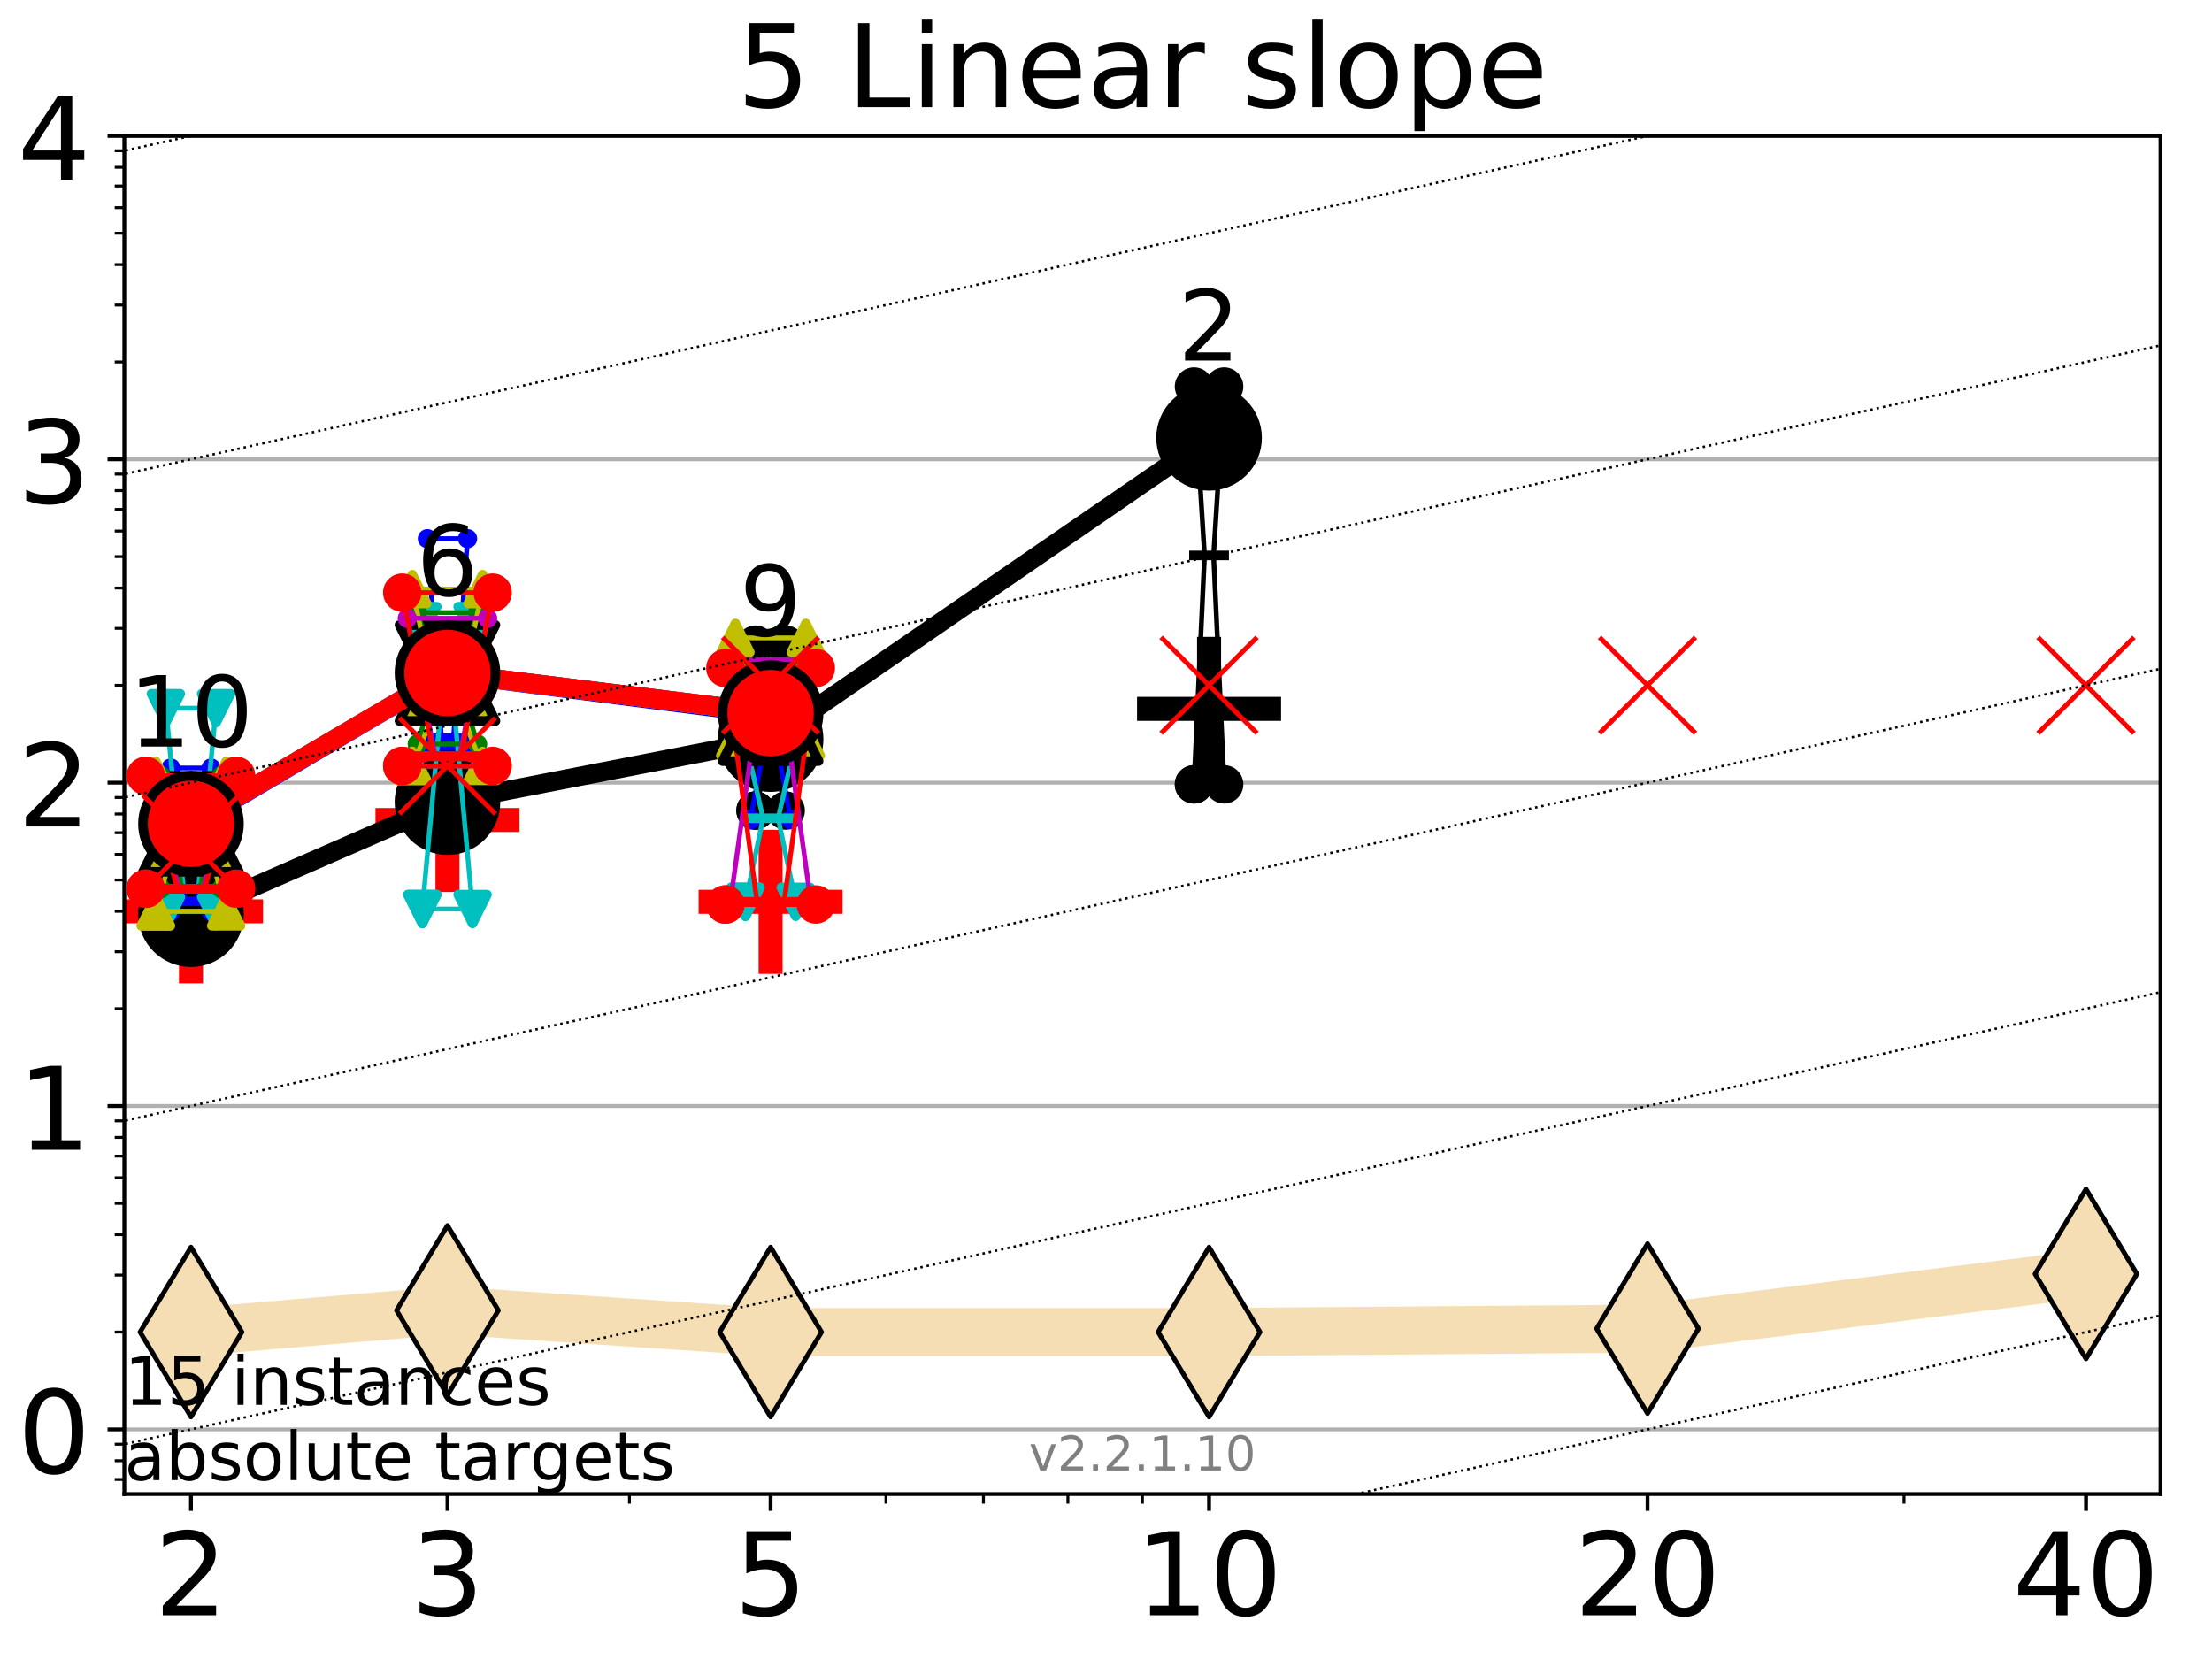<?xml version="1.0" encoding="utf-8" standalone="no"?>
<!DOCTYPE svg PUBLIC "-//W3C//DTD SVG 1.1//EN"
  "http://www.w3.org/Graphics/SVG/1.1/DTD/svg11.dtd">
<!-- Created with matplotlib (http://matplotlib.org/) -->
<svg height="345.6pt" version="1.1" viewBox="0 0 460.8 345.6" width="460.8pt" xmlns="http://www.w3.org/2000/svg" xmlns:xlink="http://www.w3.org/1999/xlink">
 <defs>
  <style type="text/css">
*{stroke-linecap:butt;stroke-linejoin:round;}
  </style>
 </defs>
 <g id="figure_1">
  <g id="patch_1">
   <path d="M 0 345.6 
L 460.8 345.6 
L 460.8 0 
L 0 0 
z
" style="fill:#ffffff;"/>
  </g>
  <g id="axes_1">
   <g id="patch_2">
    <path d="M 25.9 311.24 
L 450.072 311.24 
L 450.072 28.32 
L 25.9 28.32 
z
" style="fill:#ffffff;"/>
   </g>
   <g id="line2d_1">
    <path clip-path="url(#pbaaeac88cc)" d="M 39.784 277.49 
L 93.215 272.98 
L 160.53 277.49 
L 251.87 277.49 
L 343.211 276.767 
L 434.551 265.385 
" style="fill:none;stroke:#f5deb3;stroke-linecap:square;stroke-width:10;"/>
    <defs>
     <path d="M -0 17.678 
L 10.607 0 
L 0 -17.678 
L -10.607 -0 
z
" id="ma3d4441d0b" style="stroke:#000000;stroke-linejoin:miter;"/>
    </defs>
    <g clip-path="url(#pbaaeac88cc)">
     <use style="fill:#f5deb3;stroke:#000000;stroke-linejoin:miter;" x="39.784" xlink:href="#ma3d4441d0b" y="277.49"/>
     <use style="fill:#f5deb3;stroke:#000000;stroke-linejoin:miter;" x="93.215" xlink:href="#ma3d4441d0b" y="272.98"/>
     <use style="fill:#f5deb3;stroke:#000000;stroke-linejoin:miter;" x="160.53" xlink:href="#ma3d4441d0b" y="277.49"/>
     <use style="fill:#f5deb3;stroke:#000000;stroke-linejoin:miter;" x="251.87" xlink:href="#ma3d4441d0b" y="277.49"/>
     <use style="fill:#f5deb3;stroke:#000000;stroke-linejoin:miter;" x="343.211" xlink:href="#ma3d4441d0b" y="276.767"/>
     <use style="fill:#f5deb3;stroke:#000000;stroke-linejoin:miter;" x="434.551" xlink:href="#ma3d4441d0b" y="265.385"/>
    </g>
   </g>
   <g id="line2d_2">
    <defs>
     <path d="M -15 0 
L 15 0 
M 0 15 
L 0 -15 
" id="md202cfa262" style="stroke:#ff0000;stroke-width:5;"/>
    </defs>
    <g clip-path="url(#pbaaeac88cc)">
     <use style="fill:#ff0000;stroke:#ff0000;stroke-width:5;" x="160.53" xlink:href="#md202cfa262" y="187.87"/>
    </g>
   </g>
   <g id="line2d_3">
    <defs>
     <path d="M -15 0 
L 15 0 
M 0 15 
L 0 -15 
" id="m29c3be2bcf" style="stroke:#000000;stroke-width:5;"/>
    </defs>
    <g clip-path="url(#pbaaeac88cc)">
     <use style="stroke:#000000;stroke-width:5;" x="251.87" xlink:href="#m29c3be2bcf" y="147.676"/>
    </g>
   </g>
   <g id="line2d_4">
    <g clip-path="url(#pbaaeac88cc)">
     <use style="fill:#ff0000;stroke:#ff0000;stroke-width:5;" x="39.784" xlink:href="#md202cfa262" y="189.85"/>
    </g>
   </g>
   <g id="line2d_5">
    <g clip-path="url(#pbaaeac88cc)">
     <use style="fill:#ff0000;stroke:#ff0000;stroke-width:5;" x="93.215" xlink:href="#md202cfa262" y="170.817"/>
    </g>
   </g>
   <g id="matplotlib.axis_1">
    <g id="xtick_1">
     <g id="line2d_6">
      <defs>
       <path d="M 0 0 
L 0 3.5 
" id="mbf3ca54999" style="stroke:#000000;stroke-width:0.8;"/>
      </defs>
      <g>
       <use style="stroke:#000000;stroke-width:0.8;" x="39.784" xlink:href="#mbf3ca54999" y="311.24"/>
      </g>
     </g>
     <g id="text_1">
      <!-- 2 -->
      <defs>
       <path d="M 19.188 8.297 
L 53.609 8.297 
L 53.609 0 
L 7.328 0 
L 7.328 8.297 
Q 12.938 14.109 22.625 23.891 
Q 32.328 33.688 34.812 36.531 
Q 39.547 41.844 41.422 45.531 
Q 43.312 49.219 43.312 52.781 
Q 43.312 58.594 39.234 62.25 
Q 35.156 65.922 28.609 65.922 
Q 23.969 65.922 18.812 64.312 
Q 13.672 62.703 7.812 59.422 
L 7.812 69.391 
Q 13.766 71.781 18.938 73 
Q 24.125 74.219 28.422 74.219 
Q 39.75 74.219 46.484 68.547 
Q 53.219 62.891 53.219 53.422 
Q 53.219 48.922 51.531 44.891 
Q 49.859 40.875 45.406 35.406 
Q 44.188 33.984 37.641 27.219 
Q 31.109 20.453 19.188 8.297 
z
" id="DejaVuSans-32"/>
      </defs>
      <g transform="translate(32.149 336.476)scale(0.24 -0.24)">
       <use xlink:href="#DejaVuSans-32"/>
      </g>
     </g>
    </g>
    <g id="xtick_2">
     <g id="line2d_7">
      <g>
       <use style="stroke:#000000;stroke-width:0.8;" x="93.215" xlink:href="#mbf3ca54999" y="311.24"/>
      </g>
     </g>
     <g id="text_2">
      <!-- 3 -->
      <defs>
       <path d="M 40.578 39.312 
Q 47.656 37.797 51.625 33 
Q 55.609 28.219 55.609 21.188 
Q 55.609 10.406 48.188 4.484 
Q 40.766 -1.422 27.094 -1.422 
Q 22.516 -1.422 17.656 -0.516 
Q 12.797 0.391 7.625 2.203 
L 7.625 11.719 
Q 11.719 9.328 16.594 8.109 
Q 21.484 6.891 26.812 6.891 
Q 36.078 6.891 40.938 10.547 
Q 45.797 14.203 45.797 21.188 
Q 45.797 27.641 41.281 31.266 
Q 36.766 34.906 28.719 34.906 
L 20.219 34.906 
L 20.219 43.016 
L 29.109 43.016 
Q 36.375 43.016 40.234 45.922 
Q 44.094 48.828 44.094 54.297 
Q 44.094 59.906 40.109 62.906 
Q 36.141 65.922 28.719 65.922 
Q 24.656 65.922 20.016 65.031 
Q 15.375 64.156 9.812 62.312 
L 9.812 71.094 
Q 15.438 72.656 20.344 73.438 
Q 25.25 74.219 29.594 74.219 
Q 40.828 74.219 47.359 69.109 
Q 53.906 64.016 53.906 55.328 
Q 53.906 49.266 50.438 45.094 
Q 46.969 40.922 40.578 39.312 
z
" id="DejaVuSans-33"/>
      </defs>
      <g transform="translate(85.58 336.476)scale(0.24 -0.24)">
       <use xlink:href="#DejaVuSans-33"/>
      </g>
     </g>
    </g>
    <g id="xtick_3">
     <g id="line2d_8">
      <g>
       <use style="stroke:#000000;stroke-width:0.8;" x="160.53" xlink:href="#mbf3ca54999" y="311.24"/>
      </g>
     </g>
     <g id="text_3">
      <!-- 5 -->
      <defs>
       <path d="M 10.797 72.906 
L 49.516 72.906 
L 49.516 64.594 
L 19.828 64.594 
L 19.828 46.734 
Q 21.969 47.469 24.109 47.828 
Q 26.266 48.188 28.422 48.188 
Q 40.625 48.188 47.75 41.5 
Q 54.891 34.812 54.891 23.391 
Q 54.891 11.625 47.562 5.094 
Q 40.234 -1.422 26.906 -1.422 
Q 22.312 -1.422 17.547 -0.641 
Q 12.797 0.141 7.719 1.703 
L 7.719 11.625 
Q 12.109 9.234 16.797 8.062 
Q 21.484 6.891 26.703 6.891 
Q 35.156 6.891 40.078 11.328 
Q 45.016 15.766 45.016 23.391 
Q 45.016 31 40.078 35.438 
Q 35.156 39.891 26.703 39.891 
Q 22.75 39.891 18.812 39.016 
Q 14.891 38.141 10.797 36.281 
z
" id="DejaVuSans-35"/>
      </defs>
      <g transform="translate(152.895 336.476)scale(0.24 -0.24)">
       <use xlink:href="#DejaVuSans-35"/>
      </g>
     </g>
    </g>
    <g id="xtick_4">
     <g id="line2d_9">
      <g>
       <use style="stroke:#000000;stroke-width:0.8;" x="251.87" xlink:href="#mbf3ca54999" y="311.24"/>
      </g>
     </g>
     <g id="text_4">
      <!-- 10 -->
      <defs>
       <path d="M 12.406 8.297 
L 28.516 8.297 
L 28.516 63.922 
L 10.984 60.406 
L 10.984 69.391 
L 28.422 72.906 
L 38.281 72.906 
L 38.281 8.297 
L 54.391 8.297 
L 54.391 0 
L 12.406 0 
z
" id="DejaVuSans-31"/>
       <path d="M 31.781 66.406 
Q 24.172 66.406 20.328 58.906 
Q 16.5 51.422 16.5 36.375 
Q 16.5 21.391 20.328 13.891 
Q 24.172 6.391 31.781 6.391 
Q 39.453 6.391 43.281 13.891 
Q 47.125 21.391 47.125 36.375 
Q 47.125 51.422 43.281 58.906 
Q 39.453 66.406 31.781 66.406 
z
M 31.781 74.219 
Q 44.047 74.219 50.516 64.516 
Q 56.984 54.828 56.984 36.375 
Q 56.984 17.969 50.516 8.266 
Q 44.047 -1.422 31.781 -1.422 
Q 19.531 -1.422 13.062 8.266 
Q 6.594 17.969 6.594 36.375 
Q 6.594 54.828 13.062 64.516 
Q 19.531 74.219 31.781 74.219 
z
" id="DejaVuSans-30"/>
      </defs>
      <g transform="translate(236.6 336.476)scale(0.24 -0.24)">
       <use xlink:href="#DejaVuSans-31"/>
       <use x="63.623" xlink:href="#DejaVuSans-30"/>
      </g>
     </g>
    </g>
    <g id="xtick_5">
     <g id="line2d_10">
      <g>
       <use style="stroke:#000000;stroke-width:0.8;" x="343.211" xlink:href="#mbf3ca54999" y="311.24"/>
      </g>
     </g>
     <g id="text_5">
      <!-- 20 -->
      <g transform="translate(327.941 336.476)scale(0.24 -0.24)">
       <use xlink:href="#DejaVuSans-32"/>
       <use x="63.623" xlink:href="#DejaVuSans-30"/>
      </g>
     </g>
    </g>
    <g id="xtick_6">
     <g id="line2d_11">
      <g>
       <use style="stroke:#000000;stroke-width:0.8;" x="434.551" xlink:href="#mbf3ca54999" y="311.24"/>
      </g>
     </g>
     <g id="text_6">
      <!-- 40 -->
      <defs>
       <path d="M 37.797 64.312 
L 12.891 25.391 
L 37.797 25.391 
z
M 35.203 72.906 
L 47.609 72.906 
L 47.609 25.391 
L 58.016 25.391 
L 58.016 17.188 
L 47.609 17.188 
L 47.609 0 
L 37.797 0 
L 37.797 17.188 
L 4.891 17.188 
L 4.891 26.703 
z
" id="DejaVuSans-34"/>
      </defs>
      <g transform="translate(419.281 336.476)scale(0.24 -0.24)">
       <use xlink:href="#DejaVuSans-34"/>
       <use x="63.623" xlink:href="#DejaVuSans-30"/>
      </g>
     </g>
    </g>
    <g id="xtick_7">
     <g id="line2d_12">
      <defs>
       <path d="M 0 0 
L 0 2 
" id="m56b42473f0" style="stroke:#000000;stroke-width:0.6;"/>
      </defs>
      <g>
       <use style="stroke:#000000;stroke-width:0.6;" x="39.784" xlink:href="#m56b42473f0" y="311.24"/>
      </g>
     </g>
    </g>
    <g id="xtick_8">
     <g id="line2d_13">
      <g>
       <use style="stroke:#000000;stroke-width:0.6;" x="93.215" xlink:href="#m56b42473f0" y="311.24"/>
      </g>
     </g>
    </g>
    <g id="xtick_9">
     <g id="line2d_14">
      <g>
       <use style="stroke:#000000;stroke-width:0.6;" x="131.125" xlink:href="#m56b42473f0" y="311.24"/>
      </g>
     </g>
    </g>
    <g id="xtick_10">
     <g id="line2d_15">
      <g>
       <use style="stroke:#000000;stroke-width:0.6;" x="160.53" xlink:href="#m56b42473f0" y="311.24"/>
      </g>
     </g>
    </g>
    <g id="xtick_11">
     <g id="line2d_16">
      <g>
       <use style="stroke:#000000;stroke-width:0.6;" x="184.555" xlink:href="#m56b42473f0" y="311.24"/>
      </g>
     </g>
    </g>
    <g id="xtick_12">
     <g id="line2d_17">
      <g>
       <use style="stroke:#000000;stroke-width:0.6;" x="204.869" xlink:href="#m56b42473f0" y="311.24"/>
      </g>
     </g>
    </g>
    <g id="xtick_13">
     <g id="line2d_18">
      <g>
       <use style="stroke:#000000;stroke-width:0.6;" x="222.465" xlink:href="#m56b42473f0" y="311.24"/>
      </g>
     </g>
    </g>
    <g id="xtick_14">
     <g id="line2d_19">
      <g>
       <use style="stroke:#000000;stroke-width:0.6;" x="237.986" xlink:href="#m56b42473f0" y="311.24"/>
      </g>
     </g>
    </g>
    <g id="xtick_15">
     <g id="line2d_20">
      <g>
       <use style="stroke:#000000;stroke-width:0.6;" x="343.211" xlink:href="#m56b42473f0" y="311.24"/>
      </g>
     </g>
    </g>
    <g id="xtick_16">
     <g id="line2d_21">
      <g>
       <use style="stroke:#000000;stroke-width:0.6;" x="396.641" xlink:href="#m56b42473f0" y="311.24"/>
      </g>
     </g>
    </g>
    <g id="xtick_17">
     <g id="line2d_22">
      <g>
       <use style="stroke:#000000;stroke-width:0.6;" x="434.551" xlink:href="#m56b42473f0" y="311.24"/>
      </g>
     </g>
    </g>
   </g>
   <g id="matplotlib.axis_2">
    <g id="ytick_1">
     <g id="line2d_23">
      <path clip-path="url(#pbaaeac88cc)" d="M 25.9 297.768 
L 450.072 297.768 
" style="fill:none;stroke:#b0b0b0;stroke-linecap:square;stroke-width:0.8;"/>
     </g>
     <g id="line2d_24">
      <defs>
       <path d="M 0 0 
L -3.5 0 
" id="mb6467c59f6" style="stroke:#000000;stroke-width:0.8;"/>
      </defs>
      <g>
       <use style="stroke:#000000;stroke-width:0.8;" x="25.9" xlink:href="#mb6467c59f6" y="297.768"/>
      </g>
     </g>
     <g id="text_7">
      <!-- 0 -->
      <g transform="translate(3.63 306.886)scale(0.24 -0.24)">
       <use xlink:href="#DejaVuSans-30"/>
      </g>
     </g>
    </g>
    <g id="ytick_2">
     <g id="line2d_25">
      <path clip-path="url(#pbaaeac88cc)" d="M 25.9 230.406 
L 450.072 230.406 
" style="fill:none;stroke:#b0b0b0;stroke-linecap:square;stroke-width:0.8;"/>
     </g>
     <g id="line2d_26">
      <g>
       <use style="stroke:#000000;stroke-width:0.8;" x="25.9" xlink:href="#mb6467c59f6" y="230.406"/>
      </g>
     </g>
     <g id="text_8">
      <!-- 1 -->
      <g transform="translate(3.63 239.524)scale(0.24 -0.24)">
       <use xlink:href="#DejaVuSans-31"/>
      </g>
     </g>
    </g>
    <g id="ytick_3">
     <g id="line2d_27">
      <path clip-path="url(#pbaaeac88cc)" d="M 25.9 163.044 
L 450.072 163.044 
" style="fill:none;stroke:#b0b0b0;stroke-linecap:square;stroke-width:0.8;"/>
     </g>
     <g id="line2d_28">
      <g>
       <use style="stroke:#000000;stroke-width:0.8;" x="25.9" xlink:href="#mb6467c59f6" y="163.044"/>
      </g>
     </g>
     <g id="text_9">
      <!-- 2 -->
      <g transform="translate(3.63 172.162)scale(0.24 -0.24)">
       <use xlink:href="#DejaVuSans-32"/>
      </g>
     </g>
    </g>
    <g id="ytick_4">
     <g id="line2d_29">
      <path clip-path="url(#pbaaeac88cc)" d="M 25.9 95.682 
L 450.072 95.682 
" style="fill:none;stroke:#b0b0b0;stroke-linecap:square;stroke-width:0.8;"/>
     </g>
     <g id="line2d_30">
      <g>
       <use style="stroke:#000000;stroke-width:0.8;" x="25.9" xlink:href="#mb6467c59f6" y="95.682"/>
      </g>
     </g>
     <g id="text_10">
      <!-- 3 -->
      <g transform="translate(3.63 104.8)scale(0.24 -0.24)">
       <use xlink:href="#DejaVuSans-33"/>
      </g>
     </g>
    </g>
    <g id="ytick_5">
     <g id="line2d_31">
      <path clip-path="url(#pbaaeac88cc)" d="M 25.9 28.32 
L 450.072 28.32 
" style="fill:none;stroke:#b0b0b0;stroke-linecap:square;stroke-width:0.8;"/>
     </g>
     <g id="line2d_32">
      <g>
       <use style="stroke:#000000;stroke-width:0.8;" x="25.9" xlink:href="#mb6467c59f6" y="28.32"/>
      </g>
     </g>
     <g id="text_11">
      <!-- 4 -->
      <g transform="translate(3.63 37.438)scale(0.24 -0.24)">
       <use xlink:href="#DejaVuSans-34"/>
      </g>
     </g>
    </g>
    <g id="ytick_6">
     <g id="line2d_33">
      <defs>
       <path d="M 0 0 
L -2 0 
" id="m706cd076b6" style="stroke:#000000;stroke-width:0.6;"/>
      </defs>
      <g>
       <use style="stroke:#000000;stroke-width:0.6;" x="25.9" xlink:href="#m706cd076b6" y="308.202"/>
      </g>
     </g>
    </g>
    <g id="ytick_7">
     <g id="line2d_34">
      <g>
       <use style="stroke:#000000;stroke-width:0.6;" x="25.9" xlink:href="#m706cd076b6" y="304.296"/>
      </g>
     </g>
    </g>
    <g id="ytick_8">
     <g id="line2d_35">
      <g>
       <use style="stroke:#000000;stroke-width:0.6;" x="25.9" xlink:href="#m706cd076b6" y="300.85"/>
      </g>
     </g>
    </g>
    <g id="ytick_9">
     <g id="line2d_36">
      <g>
       <use style="stroke:#000000;stroke-width:0.6;" x="25.9" xlink:href="#m706cd076b6" y="277.49"/>
      </g>
     </g>
    </g>
    <g id="ytick_10">
     <g id="line2d_37">
      <g>
       <use style="stroke:#000000;stroke-width:0.6;" x="25.9" xlink:href="#m706cd076b6" y="265.628"/>
      </g>
     </g>
    </g>
    <g id="ytick_11">
     <g id="line2d_38">
      <g>
       <use style="stroke:#000000;stroke-width:0.6;" x="25.9" xlink:href="#m706cd076b6" y="257.212"/>
      </g>
     </g>
    </g>
    <g id="ytick_12">
     <g id="line2d_39">
      <g>
       <use style="stroke:#000000;stroke-width:0.6;" x="25.9" xlink:href="#m706cd076b6" y="250.684"/>
      </g>
     </g>
    </g>
    <g id="ytick_13">
     <g id="line2d_40">
      <g>
       <use style="stroke:#000000;stroke-width:0.6;" x="25.9" xlink:href="#m706cd076b6" y="245.35"/>
      </g>
     </g>
    </g>
    <g id="ytick_14">
     <g id="line2d_41">
      <g>
       <use style="stroke:#000000;stroke-width:0.6;" x="25.9" xlink:href="#m706cd076b6" y="240.84"/>
      </g>
     </g>
    </g>
    <g id="ytick_15">
     <g id="line2d_42">
      <g>
       <use style="stroke:#000000;stroke-width:0.6;" x="25.9" xlink:href="#m706cd076b6" y="236.934"/>
      </g>
     </g>
    </g>
    <g id="ytick_16">
     <g id="line2d_43">
      <g>
       <use style="stroke:#000000;stroke-width:0.6;" x="25.9" xlink:href="#m706cd076b6" y="233.488"/>
      </g>
     </g>
    </g>
    <g id="ytick_17">
     <g id="line2d_44">
      <g>
       <use style="stroke:#000000;stroke-width:0.6;" x="25.9" xlink:href="#m706cd076b6" y="210.128"/>
      </g>
     </g>
    </g>
    <g id="ytick_18">
     <g id="line2d_45">
      <g>
       <use style="stroke:#000000;stroke-width:0.6;" x="25.9" xlink:href="#m706cd076b6" y="198.266"/>
      </g>
     </g>
    </g>
    <g id="ytick_19">
     <g id="line2d_46">
      <g>
       <use style="stroke:#000000;stroke-width:0.6;" x="25.9" xlink:href="#m706cd076b6" y="189.85"/>
      </g>
     </g>
    </g>
    <g id="ytick_20">
     <g id="line2d_47">
      <g>
       <use style="stroke:#000000;stroke-width:0.6;" x="25.9" xlink:href="#m706cd076b6" y="183.322"/>
      </g>
     </g>
    </g>
    <g id="ytick_21">
     <g id="line2d_48">
      <g>
       <use style="stroke:#000000;stroke-width:0.6;" x="25.9" xlink:href="#m706cd076b6" y="177.988"/>
      </g>
     </g>
    </g>
    <g id="ytick_22">
     <g id="line2d_49">
      <g>
       <use style="stroke:#000000;stroke-width:0.6;" x="25.9" xlink:href="#m706cd076b6" y="173.478"/>
      </g>
     </g>
    </g>
    <g id="ytick_23">
     <g id="line2d_50">
      <g>
       <use style="stroke:#000000;stroke-width:0.6;" x="25.9" xlink:href="#m706cd076b6" y="169.572"/>
      </g>
     </g>
    </g>
    <g id="ytick_24">
     <g id="line2d_51">
      <g>
       <use style="stroke:#000000;stroke-width:0.6;" x="25.9" xlink:href="#m706cd076b6" y="166.126"/>
      </g>
     </g>
    </g>
    <g id="ytick_25">
     <g id="line2d_52">
      <g>
       <use style="stroke:#000000;stroke-width:0.6;" x="25.9" xlink:href="#m706cd076b6" y="142.766"/>
      </g>
     </g>
    </g>
    <g id="ytick_26">
     <g id="line2d_53">
      <g>
       <use style="stroke:#000000;stroke-width:0.6;" x="25.9" xlink:href="#m706cd076b6" y="130.904"/>
      </g>
     </g>
    </g>
    <g id="ytick_27">
     <g id="line2d_54">
      <g>
       <use style="stroke:#000000;stroke-width:0.6;" x="25.9" xlink:href="#m706cd076b6" y="122.488"/>
      </g>
     </g>
    </g>
    <g id="ytick_28">
     <g id="line2d_55">
      <g>
       <use style="stroke:#000000;stroke-width:0.6;" x="25.9" xlink:href="#m706cd076b6" y="115.96"/>
      </g>
     </g>
    </g>
    <g id="ytick_29">
     <g id="line2d_56">
      <g>
       <use style="stroke:#000000;stroke-width:0.6;" x="25.9" xlink:href="#m706cd076b6" y="110.626"/>
      </g>
     </g>
    </g>
    <g id="ytick_30">
     <g id="line2d_57">
      <g>
       <use style="stroke:#000000;stroke-width:0.6;" x="25.9" xlink:href="#m706cd076b6" y="106.116"/>
      </g>
     </g>
    </g>
    <g id="ytick_31">
     <g id="line2d_58">
      <g>
       <use style="stroke:#000000;stroke-width:0.6;" x="25.9" xlink:href="#m706cd076b6" y="102.21"/>
      </g>
     </g>
    </g>
    <g id="ytick_32">
     <g id="line2d_59">
      <g>
       <use style="stroke:#000000;stroke-width:0.6;" x="25.9" xlink:href="#m706cd076b6" y="98.764"/>
      </g>
     </g>
    </g>
    <g id="ytick_33">
     <g id="line2d_60">
      <g>
       <use style="stroke:#000000;stroke-width:0.6;" x="25.9" xlink:href="#m706cd076b6" y="75.404"/>
      </g>
     </g>
    </g>
    <g id="ytick_34">
     <g id="line2d_61">
      <g>
       <use style="stroke:#000000;stroke-width:0.6;" x="25.9" xlink:href="#m706cd076b6" y="63.542"/>
      </g>
     </g>
    </g>
    <g id="ytick_35">
     <g id="line2d_62">
      <g>
       <use style="stroke:#000000;stroke-width:0.6;" x="25.9" xlink:href="#m706cd076b6" y="55.126"/>
      </g>
     </g>
    </g>
    <g id="ytick_36">
     <g id="line2d_63">
      <g>
       <use style="stroke:#000000;stroke-width:0.6;" x="25.9" xlink:href="#m706cd076b6" y="48.598"/>
      </g>
     </g>
    </g>
    <g id="ytick_37">
     <g id="line2d_64">
      <g>
       <use style="stroke:#000000;stroke-width:0.6;" x="25.9" xlink:href="#m706cd076b6" y="43.264"/>
      </g>
     </g>
    </g>
    <g id="ytick_38">
     <g id="line2d_65">
      <g>
       <use style="stroke:#000000;stroke-width:0.6;" x="25.9" xlink:href="#m706cd076b6" y="38.755"/>
      </g>
     </g>
    </g>
    <g id="ytick_39">
     <g id="line2d_66">
      <g>
       <use style="stroke:#000000;stroke-width:0.6;" x="25.9" xlink:href="#m706cd076b6" y="34.848"/>
      </g>
     </g>
    </g>
    <g id="ytick_40">
     <g id="line2d_67">
      <g>
       <use style="stroke:#000000;stroke-width:0.6;" x="25.9" xlink:href="#m706cd076b6" y="31.402"/>
      </g>
     </g>
    </g>
   </g>
   <g id="line2d_68">
    <path clip-path="url(#pbaaeac88cc)" d="M 36.644 190.59 
L 38.842 190.59 
L 36.644 189.85 
L 42.924 189.85 
L 40.726 190.59 
L 42.924 190.59 
L 36.644 190.59 
" style="fill:none;stroke:#000000;stroke-linecap:square;"/>
   </g>
   <g id="line2d_69">
    <path clip-path="url(#pbaaeac88cc)" d="M 36.644 190.59 
L 42.924 190.59 
L 42.924 189.85 
L 36.644 189.85 
L 36.644 190.59 
" style="fill:none;"/>
    <defs>
     <path d="M 0 3 
C 0.796 3 1.559 2.684 2.121 2.121 
C 2.684 1.559 3 0.796 3 0 
C 3 -0.796 2.684 -1.559 2.121 -2.121 
C 1.559 -2.684 0.796 -3 0 -3 
C -0.796 -3 -1.559 -2.684 -2.121 -2.121 
C -2.684 -1.559 -3 -0.796 -3 0 
C -3 0.796 -2.684 1.559 -2.121 2.121 
C -1.559 2.684 -0.796 3 0 3 
z
" id="mf2ab05d011" style="stroke:#000000;stroke-width:2;"/>
    </defs>
    <g clip-path="url(#pbaaeac88cc)">
     <use style="stroke:#000000;stroke-width:2;" x="36.644" xlink:href="#mf2ab05d011" y="190.59"/>
     <use style="stroke:#000000;stroke-width:2;" x="42.924" xlink:href="#mf2ab05d011" y="190.59"/>
     <use style="stroke:#000000;stroke-width:2;" x="42.924" xlink:href="#mf2ab05d011" y="189.85"/>
     <use style="stroke:#000000;stroke-width:2;" x="36.644" xlink:href="#mf2ab05d011" y="189.85"/>
     <use style="stroke:#000000;stroke-width:2;" x="36.644" xlink:href="#mf2ab05d011" y="190.59"/>
    </g>
   </g>
   <g id="line2d_70">
    <path clip-path="url(#pbaaeac88cc)" d="M 36.644 190.59 
L 42.924 190.59 
" style="fill:none;stroke:#000000;stroke-linecap:square;stroke-width:2;"/>
   </g>
   <g id="line2d_71">
    <path clip-path="url(#pbaaeac88cc)" d="M 90.075 161.156 
L 92.273 160.973 
L 90.075 160.973 
L 96.355 160.973 
L 94.157 160.973 
L 96.355 161.156 
L 90.075 161.156 
" style="fill:none;stroke:#000000;stroke-linecap:square;"/>
   </g>
   <g id="line2d_72">
    <path clip-path="url(#pbaaeac88cc)" d="M 90.075 161.156 
L 96.355 161.156 
L 96.355 160.973 
L 90.075 160.973 
L 90.075 161.156 
" style="fill:none;"/>
    <g clip-path="url(#pbaaeac88cc)">
     <use style="stroke:#000000;stroke-width:2;" x="90.075" xlink:href="#mf2ab05d011" y="161.156"/>
     <use style="stroke:#000000;stroke-width:2;" x="96.355" xlink:href="#mf2ab05d011" y="161.156"/>
     <use style="stroke:#000000;stroke-width:2;" x="96.355" xlink:href="#mf2ab05d011" y="160.973"/>
     <use style="stroke:#000000;stroke-width:2;" x="90.075" xlink:href="#mf2ab05d011" y="160.973"/>
     <use style="stroke:#000000;stroke-width:2;" x="90.075" xlink:href="#mf2ab05d011" y="161.156"/>
    </g>
   </g>
   <g id="line2d_73">
    <path clip-path="url(#pbaaeac88cc)" d="M 90.075 160.973 
L 96.355 160.973 
" style="fill:none;stroke:#000000;stroke-linecap:square;stroke-width:2;"/>
   </g>
   <g id="line2d_74">
    <path clip-path="url(#pbaaeac88cc)" d="M 157.39 168.849 
L 159.588 158.601 
L 157.39 134.291 
L 163.669 134.291 
L 161.472 158.601 
L 163.669 168.849 
L 157.39 168.849 
" style="fill:none;stroke:#000000;stroke-linecap:square;"/>
   </g>
   <g id="line2d_75">
    <path clip-path="url(#pbaaeac88cc)" d="M 157.39 168.849 
L 163.669 168.849 
L 163.669 134.291 
L 157.39 134.291 
L 157.39 168.849 
" style="fill:none;"/>
    <g clip-path="url(#pbaaeac88cc)">
     <use style="stroke:#000000;stroke-width:2;" x="157.39" xlink:href="#mf2ab05d011" y="168.849"/>
     <use style="stroke:#000000;stroke-width:2;" x="163.669" xlink:href="#mf2ab05d011" y="168.849"/>
     <use style="stroke:#000000;stroke-width:2;" x="163.669" xlink:href="#mf2ab05d011" y="134.291"/>
     <use style="stroke:#000000;stroke-width:2;" x="157.39" xlink:href="#mf2ab05d011" y="134.291"/>
     <use style="stroke:#000000;stroke-width:2;" x="157.39" xlink:href="#mf2ab05d011" y="168.849"/>
    </g>
   </g>
   <g id="line2d_76">
    <path clip-path="url(#pbaaeac88cc)" d="M 157.39 158.601 
L 163.669 158.601 
" style="fill:none;stroke:#000000;stroke-linecap:square;stroke-width:2;"/>
   </g>
   <g id="line2d_77">
    <path clip-path="url(#pbaaeac88cc)" d="M 248.73 163.397 
L 250.928 115.704 
L 248.73 80.519 
L 255.01 80.519 
L 252.812 115.704 
L 255.01 163.397 
L 248.73 163.397 
" style="fill:none;stroke:#000000;stroke-linecap:square;"/>
   </g>
   <g id="line2d_78">
    <path clip-path="url(#pbaaeac88cc)" d="M 248.73 163.397 
L 255.01 163.397 
L 255.01 80.519 
L 248.73 80.519 
L 248.73 163.397 
" style="fill:none;"/>
    <g clip-path="url(#pbaaeac88cc)">
     <use style="stroke:#000000;stroke-width:2;" x="248.73" xlink:href="#mf2ab05d011" y="163.397"/>
     <use style="stroke:#000000;stroke-width:2;" x="255.01" xlink:href="#mf2ab05d011" y="163.397"/>
     <use style="stroke:#000000;stroke-width:2;" x="255.01" xlink:href="#mf2ab05d011" y="80.519"/>
     <use style="stroke:#000000;stroke-width:2;" x="248.73" xlink:href="#mf2ab05d011" y="80.519"/>
     <use style="stroke:#000000;stroke-width:2;" x="248.73" xlink:href="#mf2ab05d011" y="163.397"/>
    </g>
   </g>
   <g id="line2d_79">
    <path clip-path="url(#pbaaeac88cc)" d="M 248.73 115.704 
L 255.01 115.704 
" style="fill:none;stroke:#000000;stroke-linecap:square;stroke-width:2;"/>
   </g>
   <g id="line2d_80">
    <path clip-path="url(#pbaaeac88cc)" d="M 39.784 190.441 
L 93.215 167.096 
" style="fill:none;stroke:#000000;stroke-linecap:square;stroke-width:4;"/>
   </g>
   <g id="line2d_81">
    <path clip-path="url(#pbaaeac88cc)" d="M 93.215 167.096 
L 160.53 153.974 
" style="fill:none;stroke:#000000;stroke-linecap:square;stroke-width:4;"/>
   </g>
   <g id="line2d_82">
    <path clip-path="url(#pbaaeac88cc)" d="M 160.53 153.974 
L 251.87 91.208 
" style="fill:none;stroke:#000000;stroke-linecap:square;stroke-width:4;"/>
   </g>
   <g id="line2d_83">
    <path clip-path="url(#pbaaeac88cc)" d="M 39.784 190.441 
L 93.215 167.096 
L 160.53 153.974 
L 251.87 91.208 
" style="fill:none;"/>
    <defs>
     <path d="M 0 10 
C 2.652 10 5.196 8.946 7.071 7.071 
C 8.946 5.196 10 2.652 10 0 
C 10 -2.652 8.946 -5.196 7.071 -7.071 
C 5.196 -8.946 2.652 -10 0 -10 
C -2.652 -10 -5.196 -8.946 -7.071 -7.071 
C -8.946 -5.196 -10 -2.652 -10 0 
C -10 2.652 -8.946 5.196 -7.071 7.071 
C -5.196 8.946 -2.652 10 0 10 
z
" id="mb6579e9f80" style="stroke:#000000;stroke-width:2;"/>
    </defs>
    <g clip-path="url(#pbaaeac88cc)">
     <use style="stroke:#000000;stroke-width:2;" x="39.784" xlink:href="#mb6579e9f80" y="190.441"/>
     <use style="stroke:#000000;stroke-width:2;" x="93.215" xlink:href="#mb6579e9f80" y="167.096"/>
     <use style="stroke:#000000;stroke-width:2;" x="160.53" xlink:href="#mb6579e9f80" y="153.974"/>
     <use style="stroke:#000000;stroke-width:2;" x="251.87" xlink:href="#mb6579e9f80" y="91.208"/>
    </g>
   </g>
   <g id="line2d_84">
    <path clip-path="url(#pbaaeac88cc)" d="M 35.597 189.85 
L 38.528 187.734 
L 35.597 159.991 
L 43.971 159.991 
L 41.04 187.734 
L 43.971 189.85 
L 35.597 189.85 
" style="fill:none;stroke:#0000ff;stroke-linecap:square;"/>
   </g>
   <g id="line2d_85">
    <path clip-path="url(#pbaaeac88cc)" d="M 35.597 189.85 
L 43.971 189.85 
L 43.971 159.991 
L 35.597 159.991 
L 35.597 189.85 
" style="fill:none;"/>
    <defs>
     <path d="M 0 1.5 
C 0.398 1.5 0.779 1.342 1.061 1.061 
C 1.342 0.779 1.5 0.398 1.5 0 
C 1.5 -0.398 1.342 -0.779 1.061 -1.061 
C 0.779 -1.342 0.398 -1.5 0 -1.5 
C -0.398 -1.5 -0.779 -1.342 -1.061 -1.061 
C -1.342 -0.779 -1.5 -0.398 -1.5 0 
C -1.5 0.398 -1.342 0.779 -1.061 1.061 
C -0.779 1.342 -0.398 1.5 0 1.5 
z
" id="mcc7aca0654" style="stroke:#0000ff;"/>
    </defs>
    <g clip-path="url(#pbaaeac88cc)">
     <use style="fill:#0000ff;stroke:#0000ff;" x="35.597" xlink:href="#mcc7aca0654" y="189.85"/>
     <use style="fill:#0000ff;stroke:#0000ff;" x="43.971" xlink:href="#mcc7aca0654" y="189.85"/>
     <use style="fill:#0000ff;stroke:#0000ff;" x="43.971" xlink:href="#mcc7aca0654" y="159.991"/>
     <use style="fill:#0000ff;stroke:#0000ff;" x="35.597" xlink:href="#mcc7aca0654" y="159.991"/>
     <use style="fill:#0000ff;stroke:#0000ff;" x="35.597" xlink:href="#mcc7aca0654" y="189.85"/>
    </g>
   </g>
   <g id="line2d_86">
    <path clip-path="url(#pbaaeac88cc)" d="M 35.597 187.734 
L 43.971 187.734 
" style="fill:none;stroke:#0000ff;stroke-linecap:square;stroke-width:2;"/>
   </g>
   <g id="line2d_87">
    <path clip-path="url(#pbaaeac88cc)" d="M 89.028 155.898 
L 91.959 153.763 
L 89.028 112.212 
L 97.401 112.212 
L 94.471 153.763 
L 97.401 155.898 
L 89.028 155.898 
" style="fill:none;stroke:#0000ff;stroke-linecap:square;"/>
   </g>
   <g id="line2d_88">
    <path clip-path="url(#pbaaeac88cc)" d="M 89.028 155.898 
L 97.401 155.898 
L 97.401 112.212 
L 89.028 112.212 
L 89.028 155.898 
" style="fill:none;"/>
    <g clip-path="url(#pbaaeac88cc)">
     <use style="fill:#0000ff;stroke:#0000ff;" x="89.028" xlink:href="#mcc7aca0654" y="155.898"/>
     <use style="fill:#0000ff;stroke:#0000ff;" x="97.401" xlink:href="#mcc7aca0654" y="155.898"/>
     <use style="fill:#0000ff;stroke:#0000ff;" x="97.401" xlink:href="#mcc7aca0654" y="112.212"/>
     <use style="fill:#0000ff;stroke:#0000ff;" x="89.028" xlink:href="#mcc7aca0654" y="112.212"/>
     <use style="fill:#0000ff;stroke:#0000ff;" x="89.028" xlink:href="#mcc7aca0654" y="155.898"/>
    </g>
   </g>
   <g id="line2d_89">
    <path clip-path="url(#pbaaeac88cc)" d="M 89.028 153.763 
L 97.401 153.763 
" style="fill:none;stroke:#0000ff;stroke-linecap:square;stroke-width:2;"/>
   </g>
   <g id="line2d_90">
    <path clip-path="url(#pbaaeac88cc)" d="M 156.343 170.766 
L 159.274 154.679 
L 156.343 140.084 
L 164.716 140.084 
L 161.786 154.679 
L 164.716 170.766 
L 156.343 170.766 
" style="fill:none;stroke:#0000ff;stroke-linecap:square;"/>
   </g>
   <g id="line2d_91">
    <path clip-path="url(#pbaaeac88cc)" d="M 156.343 170.766 
L 164.716 170.766 
L 164.716 140.084 
L 156.343 140.084 
L 156.343 170.766 
" style="fill:none;"/>
    <g clip-path="url(#pbaaeac88cc)">
     <use style="fill:#0000ff;stroke:#0000ff;" x="156.343" xlink:href="#mcc7aca0654" y="170.766"/>
     <use style="fill:#0000ff;stroke:#0000ff;" x="164.716" xlink:href="#mcc7aca0654" y="170.766"/>
     <use style="fill:#0000ff;stroke:#0000ff;" x="164.716" xlink:href="#mcc7aca0654" y="140.084"/>
     <use style="fill:#0000ff;stroke:#0000ff;" x="156.343" xlink:href="#mcc7aca0654" y="140.084"/>
     <use style="fill:#0000ff;stroke:#0000ff;" x="156.343" xlink:href="#mcc7aca0654" y="170.766"/>
    </g>
   </g>
   <g id="line2d_92">
    <path clip-path="url(#pbaaeac88cc)" d="M 156.343 154.679 
L 164.716 154.679 
" style="fill:none;stroke:#0000ff;stroke-linecap:square;stroke-width:2;"/>
   </g>
   <g id="line2d_93">
    <path clip-path="url(#pbaaeac88cc)" d="M 39.784 171.853 
L 93.215 140.267 
" style="fill:none;stroke:#0000ff;stroke-linecap:square;stroke-width:4;"/>
   </g>
   <g id="line2d_94">
    <path clip-path="url(#pbaaeac88cc)" d="M 93.215 140.267 
L 160.53 148.858 
" style="fill:none;stroke:#0000ff;stroke-linecap:square;stroke-width:4;"/>
   </g>
   <g id="line2d_95">
    <path clip-path="url(#pbaaeac88cc)" d="M 39.784 171.853 
L 93.215 140.267 
L 160.53 148.858 
" style="fill:none;"/>
    <defs>
     <path d="M 0 5 
C 1.326 5 2.598 4.473 3.536 3.536 
C 4.473 2.598 5 1.326 5 0 
C 5 -1.326 4.473 -2.598 3.536 -3.536 
C 2.598 -4.473 1.326 -5 0 -5 
C -1.326 -5 -2.598 -4.473 -3.536 -3.536 
C -4.473 -2.598 -5 -1.326 -5 0 
C -5 1.326 -4.473 2.598 -3.536 3.536 
C -2.598 4.473 -1.326 5 0 5 
z
" id="m41a309dc78" style="stroke:#0000ff;"/>
    </defs>
    <g clip-path="url(#pbaaeac88cc)">
     <use style="fill:#0000ff;stroke:#0000ff;" x="39.784" xlink:href="#m41a309dc78" y="171.853"/>
     <use style="fill:#0000ff;stroke:#0000ff;" x="93.215" xlink:href="#m41a309dc78" y="140.267"/>
     <use style="fill:#0000ff;stroke:#0000ff;" x="160.53" xlink:href="#m41a309dc78" y="148.858"/>
    </g>
   </g>
   <g id="line2d_96">
    <path clip-path="url(#pbaaeac88cc)" d="M 34.551 189.85 
L 38.214 185.132 
L 34.551 147.52 
L 45.017 147.52 
L 41.354 185.132 
L 45.017 189.85 
L 34.551 189.85 
" style="fill:none;stroke:#00bfbf;stroke-linecap:square;"/>
   </g>
   <g id="line2d_97">
    <path clip-path="url(#pbaaeac88cc)" d="M 34.551 189.85 
L 45.017 189.85 
L 45.017 147.52 
L 34.551 147.52 
L 34.551 189.85 
" style="fill:none;"/>
    <defs>
     <path d="M -0 3 
L 3 -3 
L -3 -3 
z
" id="m1a6f0780bd" style="stroke:#00bfbf;stroke-linejoin:miter;stroke-width:2;"/>
    </defs>
    <g clip-path="url(#pbaaeac88cc)">
     <use style="fill:#00bfbf;stroke:#00bfbf;stroke-linejoin:miter;stroke-width:2;" x="34.551" xlink:href="#m1a6f0780bd" y="189.85"/>
     <use style="fill:#00bfbf;stroke:#00bfbf;stroke-linejoin:miter;stroke-width:2;" x="45.017" xlink:href="#m1a6f0780bd" y="189.85"/>
     <use style="fill:#00bfbf;stroke:#00bfbf;stroke-linejoin:miter;stroke-width:2;" x="45.017" xlink:href="#m1a6f0780bd" y="147.52"/>
     <use style="fill:#00bfbf;stroke:#00bfbf;stroke-linejoin:miter;stroke-width:2;" x="34.551" xlink:href="#m1a6f0780bd" y="147.52"/>
     <use style="fill:#00bfbf;stroke:#00bfbf;stroke-linejoin:miter;stroke-width:2;" x="34.551" xlink:href="#m1a6f0780bd" y="189.85"/>
    </g>
   </g>
   <g id="line2d_98">
    <path clip-path="url(#pbaaeac88cc)" d="M 34.551 185.132 
L 45.017 185.132 
" style="fill:none;stroke:#00bfbf;stroke-linecap:square;stroke-width:2;"/>
   </g>
   <g id="line2d_99">
    <path clip-path="url(#pbaaeac88cc)" d="M 87.982 189.366 
L 91.645 149.631 
L 87.982 129.384 
L 98.448 129.384 
L 94.785 149.631 
L 98.448 189.366 
L 87.982 189.366 
" style="fill:none;stroke:#00bfbf;stroke-linecap:square;"/>
   </g>
   <g id="line2d_100">
    <path clip-path="url(#pbaaeac88cc)" d="M 87.982 189.366 
L 98.448 189.366 
L 98.448 129.384 
L 87.982 129.384 
L 87.982 189.366 
" style="fill:none;"/>
    <g clip-path="url(#pbaaeac88cc)">
     <use style="fill:#00bfbf;stroke:#00bfbf;stroke-linejoin:miter;stroke-width:2;" x="87.982" xlink:href="#m1a6f0780bd" y="189.366"/>
     <use style="fill:#00bfbf;stroke:#00bfbf;stroke-linejoin:miter;stroke-width:2;" x="98.448" xlink:href="#m1a6f0780bd" y="189.366"/>
     <use style="fill:#00bfbf;stroke:#00bfbf;stroke-linejoin:miter;stroke-width:2;" x="98.448" xlink:href="#m1a6f0780bd" y="129.384"/>
     <use style="fill:#00bfbf;stroke:#00bfbf;stroke-linejoin:miter;stroke-width:2;" x="87.982" xlink:href="#m1a6f0780bd" y="129.384"/>
     <use style="fill:#00bfbf;stroke:#00bfbf;stroke-linejoin:miter;stroke-width:2;" x="87.982" xlink:href="#m1a6f0780bd" y="189.366"/>
    </g>
   </g>
   <g id="line2d_101">
    <path clip-path="url(#pbaaeac88cc)" d="M 87.982 149.631 
L 98.448 149.631 
" style="fill:none;stroke:#00bfbf;stroke-linecap:square;stroke-width:2;"/>
   </g>
   <g id="line2d_102">
    <path clip-path="url(#pbaaeac88cc)" d="M 155.296 187.87 
L 158.96 170.463 
L 155.296 154.395 
L 165.763 154.395 
L 162.1 170.463 
L 165.763 187.87 
L 155.296 187.87 
" style="fill:none;stroke:#00bfbf;stroke-linecap:square;"/>
   </g>
   <g id="line2d_103">
    <path clip-path="url(#pbaaeac88cc)" d="M 155.296 187.87 
L 165.763 187.87 
L 165.763 154.395 
L 155.296 154.395 
L 155.296 187.87 
" style="fill:none;"/>
    <g clip-path="url(#pbaaeac88cc)">
     <use style="fill:#00bfbf;stroke:#00bfbf;stroke-linejoin:miter;stroke-width:2;" x="155.296" xlink:href="#m1a6f0780bd" y="187.87"/>
     <use style="fill:#00bfbf;stroke:#00bfbf;stroke-linejoin:miter;stroke-width:2;" x="165.763" xlink:href="#m1a6f0780bd" y="187.87"/>
     <use style="fill:#00bfbf;stroke:#00bfbf;stroke-linejoin:miter;stroke-width:2;" x="165.763" xlink:href="#m1a6f0780bd" y="154.395"/>
     <use style="fill:#00bfbf;stroke:#00bfbf;stroke-linejoin:miter;stroke-width:2;" x="155.296" xlink:href="#m1a6f0780bd" y="154.395"/>
     <use style="fill:#00bfbf;stroke:#00bfbf;stroke-linejoin:miter;stroke-width:2;" x="155.296" xlink:href="#m1a6f0780bd" y="187.87"/>
    </g>
   </g>
   <g id="line2d_104">
    <path clip-path="url(#pbaaeac88cc)" d="M 155.296 170.463 
L 165.763 170.463 
" style="fill:none;stroke:#00bfbf;stroke-linecap:square;stroke-width:2;"/>
   </g>
   <g id="line2d_105">
    <path clip-path="url(#pbaaeac88cc)" d="M 39.784 171.616 
L 93.215 140.193 
" style="fill:none;stroke:#00bfbf;stroke-linecap:square;stroke-width:4;"/>
   </g>
   <g id="line2d_106">
    <path clip-path="url(#pbaaeac88cc)" d="M 93.215 140.193 
L 160.53 148.556 
" style="fill:none;stroke:#00bfbf;stroke-linecap:square;stroke-width:4;"/>
   </g>
   <g id="line2d_107">
    <path clip-path="url(#pbaaeac88cc)" d="M 39.784 171.616 
L 93.215 140.193 
L 160.53 148.556 
" style="fill:none;"/>
    <defs>
     <path d="M -0 10 
L 10 -10 
L -10 -10 
z
" id="mfe91743d62" style="stroke:#000000;stroke-linejoin:miter;stroke-width:2;"/>
    </defs>
    <g clip-path="url(#pbaaeac88cc)">
     <use style="fill:#00bfbf;stroke:#000000;stroke-linejoin:miter;stroke-width:2;" x="39.784" xlink:href="#mfe91743d62" y="171.616"/>
     <use style="fill:#00bfbf;stroke:#000000;stroke-linejoin:miter;stroke-width:2;" x="93.215" xlink:href="#mfe91743d62" y="140.193"/>
     <use style="fill:#00bfbf;stroke:#000000;stroke-linejoin:miter;stroke-width:2;" x="160.53" xlink:href="#mfe91743d62" y="148.556"/>
    </g>
   </g>
   <g id="line2d_108">
    <path clip-path="url(#pbaaeac88cc)" d="M 33.504 185.132 
L 37.9 185.132 
L 33.504 161.616 
L 46.064 161.616 
L 41.668 185.132 
L 46.064 185.132 
L 33.504 185.132 
" style="fill:none;stroke:#008000;stroke-linecap:square;"/>
   </g>
   <g id="line2d_109">
    <path clip-path="url(#pbaaeac88cc)" d="M 33.504 185.132 
L 46.064 185.132 
L 46.064 161.616 
L 33.504 161.616 
L 33.504 185.132 
" style="fill:none;"/>
    <defs>
     <path d="M 0 1.5 
C 0.398 1.5 0.779 1.342 1.061 1.061 
C 1.342 0.779 1.5 0.398 1.5 0 
C 1.5 -0.398 1.342 -0.779 1.061 -1.061 
C 0.779 -1.342 0.398 -1.5 0 -1.5 
C -0.398 -1.5 -0.779 -1.342 -1.061 -1.061 
C -1.342 -0.779 -1.5 -0.398 -1.5 0 
C -1.5 0.398 -1.342 0.779 -1.061 1.061 
C -0.779 1.342 -0.398 1.5 0 1.5 
z
" id="meec8173e82" style="stroke:#008000;"/>
    </defs>
    <g clip-path="url(#pbaaeac88cc)">
     <use style="fill:#008000;stroke:#008000;" x="33.504" xlink:href="#meec8173e82" y="185.132"/>
     <use style="fill:#008000;stroke:#008000;" x="46.064" xlink:href="#meec8173e82" y="185.132"/>
     <use style="fill:#008000;stroke:#008000;" x="46.064" xlink:href="#meec8173e82" y="161.616"/>
     <use style="fill:#008000;stroke:#008000;" x="33.504" xlink:href="#meec8173e82" y="161.616"/>
     <use style="fill:#008000;stroke:#008000;" x="33.504" xlink:href="#meec8173e82" y="185.132"/>
    </g>
   </g>
   <g id="line2d_110">
    <path clip-path="url(#pbaaeac88cc)" d="M 33.504 185.132 
L 46.064 185.132 
" style="fill:none;stroke:#008000;stroke-linecap:square;stroke-width:2;"/>
   </g>
   <g id="line2d_111">
    <path clip-path="url(#pbaaeac88cc)" d="M 86.935 154.996 
L 91.331 140.741 
L 86.935 127.618 
L 99.495 127.618 
L 95.099 140.741 
L 99.495 154.996 
L 86.935 154.996 
" style="fill:none;stroke:#008000;stroke-linecap:square;"/>
   </g>
   <g id="line2d_112">
    <path clip-path="url(#pbaaeac88cc)" d="M 86.935 154.996 
L 99.495 154.996 
L 99.495 127.618 
L 86.935 127.618 
L 86.935 154.996 
" style="fill:none;"/>
    <g clip-path="url(#pbaaeac88cc)">
     <use style="fill:#008000;stroke:#008000;" x="86.935" xlink:href="#meec8173e82" y="154.996"/>
     <use style="fill:#008000;stroke:#008000;" x="99.495" xlink:href="#meec8173e82" y="154.996"/>
     <use style="fill:#008000;stroke:#008000;" x="99.495" xlink:href="#meec8173e82" y="127.618"/>
     <use style="fill:#008000;stroke:#008000;" x="86.935" xlink:href="#meec8173e82" y="127.618"/>
     <use style="fill:#008000;stroke:#008000;" x="86.935" xlink:href="#meec8173e82" y="154.996"/>
    </g>
   </g>
   <g id="line2d_113">
    <path clip-path="url(#pbaaeac88cc)" d="M 86.935 140.741 
L 99.495 140.741 
" style="fill:none;stroke:#008000;stroke-linecap:square;stroke-width:2;"/>
   </g>
   <g id="line2d_114">
    <path clip-path="url(#pbaaeac88cc)" d="M 154.25 154.526 
L 158.646 152.785 
L 154.25 139.978 
L 166.809 139.978 
L 162.414 152.785 
L 166.809 154.526 
L 154.25 154.526 
" style="fill:none;stroke:#008000;stroke-linecap:square;"/>
   </g>
   <g id="line2d_115">
    <path clip-path="url(#pbaaeac88cc)" d="M 154.25 154.526 
L 166.809 154.526 
L 166.809 139.978 
L 154.25 139.978 
L 154.25 154.526 
" style="fill:none;"/>
    <g clip-path="url(#pbaaeac88cc)">
     <use style="fill:#008000;stroke:#008000;" x="154.25" xlink:href="#meec8173e82" y="154.526"/>
     <use style="fill:#008000;stroke:#008000;" x="166.809" xlink:href="#meec8173e82" y="154.526"/>
     <use style="fill:#008000;stroke:#008000;" x="166.809" xlink:href="#meec8173e82" y="139.978"/>
     <use style="fill:#008000;stroke:#008000;" x="154.25" xlink:href="#meec8173e82" y="139.978"/>
     <use style="fill:#008000;stroke:#008000;" x="154.25" xlink:href="#meec8173e82" y="154.526"/>
    </g>
   </g>
   <g id="line2d_116">
    <path clip-path="url(#pbaaeac88cc)" d="M 154.25 152.785 
L 166.809 152.785 
" style="fill:none;stroke:#008000;stroke-linecap:square;stroke-width:2;"/>
   </g>
   <g id="line2d_117">
    <path clip-path="url(#pbaaeac88cc)" d="M 39.784 171.616 
L 93.215 140.193 
" style="fill:none;stroke:#008000;stroke-linecap:square;stroke-width:4;"/>
   </g>
   <g id="line2d_118">
    <path clip-path="url(#pbaaeac88cc)" d="M 93.215 140.193 
L 160.53 148.556 
" style="fill:none;stroke:#008000;stroke-linecap:square;stroke-width:4;"/>
   </g>
   <g id="line2d_119">
    <path clip-path="url(#pbaaeac88cc)" d="M 39.784 171.616 
L 93.215 140.193 
L 160.53 148.556 
" style="fill:none;"/>
    <defs>
     <path d="M 0 5 
C 1.326 5 2.598 4.473 3.536 3.536 
C 4.473 2.598 5 1.326 5 0 
C 5 -1.326 4.473 -2.598 3.536 -3.536 
C 2.598 -4.473 1.326 -5 0 -5 
C -1.326 -5 -2.598 -4.473 -3.536 -3.536 
C -4.473 -2.598 -5 -1.326 -5 0 
C -5 1.326 -4.473 2.598 -3.536 3.536 
C -2.598 4.473 -1.326 5 0 5 
z
" id="m5efa816dba" style="stroke:#008000;"/>
    </defs>
    <g clip-path="url(#pbaaeac88cc)">
     <use style="fill:#008000;stroke:#008000;" x="39.784" xlink:href="#m5efa816dba" y="171.616"/>
     <use style="fill:#008000;stroke:#008000;" x="93.215" xlink:href="#m5efa816dba" y="140.193"/>
     <use style="fill:#008000;stroke:#008000;" x="160.53" xlink:href="#m5efa816dba" y="148.556"/>
    </g>
   </g>
   <g id="line2d_120">
    <path clip-path="url(#pbaaeac88cc)" d="M 32.458 189.85 
L 37.586 171.072 
L 32.458 161.616 
L 47.11 161.616 
L 41.982 171.072 
L 47.11 189.85 
L 32.458 189.85 
" style="fill:none;stroke:#bfbf00;stroke-linecap:square;"/>
   </g>
   <g id="line2d_121">
    <path clip-path="url(#pbaaeac88cc)" d="M 32.458 189.85 
L 47.11 189.85 
L 47.11 161.616 
L 32.458 161.616 
L 32.458 189.85 
" style="fill:none;"/>
    <defs>
     <path d="M 0 -3 
L -3 3 
L 3 3 
z
" id="m342b347cb1" style="stroke:#bfbf00;stroke-linejoin:miter;stroke-width:2;"/>
    </defs>
    <g clip-path="url(#pbaaeac88cc)">
     <use style="fill:#bfbf00;stroke:#bfbf00;stroke-linejoin:miter;stroke-width:2;" x="32.458" xlink:href="#m342b347cb1" y="189.85"/>
     <use style="fill:#bfbf00;stroke:#bfbf00;stroke-linejoin:miter;stroke-width:2;" x="47.11" xlink:href="#m342b347cb1" y="189.85"/>
     <use style="fill:#bfbf00;stroke:#bfbf00;stroke-linejoin:miter;stroke-width:2;" x="47.11" xlink:href="#m342b347cb1" y="161.616"/>
     <use style="fill:#bfbf00;stroke:#bfbf00;stroke-linejoin:miter;stroke-width:2;" x="32.458" xlink:href="#m342b347cb1" y="161.616"/>
     <use style="fill:#bfbf00;stroke:#bfbf00;stroke-linejoin:miter;stroke-width:2;" x="32.458" xlink:href="#m342b347cb1" y="189.85"/>
    </g>
   </g>
   <g id="line2d_122">
    <path clip-path="url(#pbaaeac88cc)" d="M 32.458 171.072 
L 47.11 171.072 
" style="fill:none;stroke:#bfbf00;stroke-linecap:square;stroke-width:2;"/>
   </g>
   <g id="line2d_123">
    <path clip-path="url(#pbaaeac88cc)" d="M 85.888 159.555 
L 91.017 147.009 
L 85.888 122.708 
L 100.541 122.708 
L 95.413 147.009 
L 100.541 159.555 
L 85.888 159.555 
" style="fill:none;stroke:#bfbf00;stroke-linecap:square;"/>
   </g>
   <g id="line2d_124">
    <path clip-path="url(#pbaaeac88cc)" d="M 85.888 159.555 
L 100.541 159.555 
L 100.541 122.708 
L 85.888 122.708 
L 85.888 159.555 
" style="fill:none;"/>
    <g clip-path="url(#pbaaeac88cc)">
     <use style="fill:#bfbf00;stroke:#bfbf00;stroke-linejoin:miter;stroke-width:2;" x="85.888" xlink:href="#m342b347cb1" y="159.555"/>
     <use style="fill:#bfbf00;stroke:#bfbf00;stroke-linejoin:miter;stroke-width:2;" x="100.541" xlink:href="#m342b347cb1" y="159.555"/>
     <use style="fill:#bfbf00;stroke:#bfbf00;stroke-linejoin:miter;stroke-width:2;" x="100.541" xlink:href="#m342b347cb1" y="122.708"/>
     <use style="fill:#bfbf00;stroke:#bfbf00;stroke-linejoin:miter;stroke-width:2;" x="85.888" xlink:href="#m342b347cb1" y="122.708"/>
     <use style="fill:#bfbf00;stroke:#bfbf00;stroke-linejoin:miter;stroke-width:2;" x="85.888" xlink:href="#m342b347cb1" y="159.555"/>
    </g>
   </g>
   <g id="line2d_125">
    <path clip-path="url(#pbaaeac88cc)" d="M 85.888 147.009 
L 100.541 147.009 
" style="fill:none;stroke:#bfbf00;stroke-linecap:square;stroke-width:2;"/>
   </g>
   <g id="line2d_126">
    <path clip-path="url(#pbaaeac88cc)" d="M 153.203 154.395 
L 158.332 153.579 
L 153.203 132.881 
L 167.856 132.881 
L 162.728 153.579 
L 167.856 154.395 
L 153.203 154.395 
" style="fill:none;stroke:#bfbf00;stroke-linecap:square;"/>
   </g>
   <g id="line2d_127">
    <path clip-path="url(#pbaaeac88cc)" d="M 153.203 154.395 
L 167.856 154.395 
L 167.856 132.881 
L 153.203 132.881 
L 153.203 154.395 
" style="fill:none;"/>
    <g clip-path="url(#pbaaeac88cc)">
     <use style="fill:#bfbf00;stroke:#bfbf00;stroke-linejoin:miter;stroke-width:2;" x="153.203" xlink:href="#m342b347cb1" y="154.395"/>
     <use style="fill:#bfbf00;stroke:#bfbf00;stroke-linejoin:miter;stroke-width:2;" x="167.856" xlink:href="#m342b347cb1" y="154.395"/>
     <use style="fill:#bfbf00;stroke:#bfbf00;stroke-linejoin:miter;stroke-width:2;" x="167.856" xlink:href="#m342b347cb1" y="132.881"/>
     <use style="fill:#bfbf00;stroke:#bfbf00;stroke-linejoin:miter;stroke-width:2;" x="153.203" xlink:href="#m342b347cb1" y="132.881"/>
     <use style="fill:#bfbf00;stroke:#bfbf00;stroke-linejoin:miter;stroke-width:2;" x="153.203" xlink:href="#m342b347cb1" y="154.395"/>
    </g>
   </g>
   <g id="line2d_128">
    <path clip-path="url(#pbaaeac88cc)" d="M 153.203 153.579 
L 167.856 153.579 
" style="fill:none;stroke:#bfbf00;stroke-linecap:square;stroke-width:2;"/>
   </g>
   <g id="line2d_129">
    <path clip-path="url(#pbaaeac88cc)" d="M 39.784 171.616 
L 93.215 140.193 
" style="fill:none;stroke:#bfbf00;stroke-linecap:square;stroke-width:4;"/>
   </g>
   <g id="line2d_130">
    <path clip-path="url(#pbaaeac88cc)" d="M 93.215 140.193 
L 160.53 148.556 
" style="fill:none;stroke:#bfbf00;stroke-linecap:square;stroke-width:4;"/>
   </g>
   <g id="line2d_131">
    <path clip-path="url(#pbaaeac88cc)" d="M 39.784 171.616 
L 93.215 140.193 
L 160.53 148.556 
" style="fill:none;"/>
    <defs>
     <path d="M 0 -10 
L -10 10 
L 10 10 
z
" id="m9e09b78741" style="stroke:#000000;stroke-linejoin:miter;stroke-width:2;"/>
    </defs>
    <g clip-path="url(#pbaaeac88cc)">
     <use style="fill:#bfbf00;stroke:#000000;stroke-linejoin:miter;stroke-width:2;" x="39.784" xlink:href="#m9e09b78741" y="171.616"/>
     <use style="fill:#bfbf00;stroke:#000000;stroke-linejoin:miter;stroke-width:2;" x="93.215" xlink:href="#m9e09b78741" y="140.193"/>
     <use style="fill:#bfbf00;stroke:#000000;stroke-linejoin:miter;stroke-width:2;" x="160.53" xlink:href="#m9e09b78741" y="148.556"/>
    </g>
   </g>
   <g id="line2d_132">
    <path clip-path="url(#pbaaeac88cc)" d="M 31.411 185.132 
L 37.272 185.132 
L 31.411 161.616 
L 48.157 161.616 
L 42.296 185.132 
L 48.157 185.132 
L 31.411 185.132 
" style="fill:none;stroke:#bf00bf;stroke-linecap:square;"/>
   </g>
   <g id="line2d_133">
    <path clip-path="url(#pbaaeac88cc)" d="M 31.411 185.132 
L 48.157 185.132 
L 48.157 161.616 
L 31.411 161.616 
L 31.411 185.132 
" style="fill:none;"/>
    <defs>
     <path d="M 0 1.5 
C 0.398 1.5 0.779 1.342 1.061 1.061 
C 1.342 0.779 1.5 0.398 1.5 0 
C 1.5 -0.398 1.342 -0.779 1.061 -1.061 
C 0.779 -1.342 0.398 -1.5 0 -1.5 
C -0.398 -1.5 -0.779 -1.342 -1.061 -1.061 
C -1.342 -0.779 -1.5 -0.398 -1.5 0 
C -1.5 0.398 -1.342 0.779 -1.061 1.061 
C -0.779 1.342 -0.398 1.5 0 1.5 
z
" id="mb3a14446e3" style="stroke:#bf00bf;"/>
    </defs>
    <g clip-path="url(#pbaaeac88cc)">
     <use style="fill:#bf00bf;stroke:#bf00bf;" x="31.411" xlink:href="#mb3a14446e3" y="185.132"/>
     <use style="fill:#bf00bf;stroke:#bf00bf;" x="48.157" xlink:href="#mb3a14446e3" y="185.132"/>
     <use style="fill:#bf00bf;stroke:#bf00bf;" x="48.157" xlink:href="#mb3a14446e3" y="161.616"/>
     <use style="fill:#bf00bf;stroke:#bf00bf;" x="31.411" xlink:href="#mb3a14446e3" y="161.616"/>
     <use style="fill:#bf00bf;stroke:#bf00bf;" x="31.411" xlink:href="#mb3a14446e3" y="185.132"/>
    </g>
   </g>
   <g id="line2d_134">
    <path clip-path="url(#pbaaeac88cc)" d="M 31.411 185.132 
L 48.157 185.132 
" style="fill:none;stroke:#bf00bf;stroke-linecap:square;stroke-width:2;"/>
   </g>
   <g id="line2d_135">
    <path clip-path="url(#pbaaeac88cc)" d="M 84.842 159.555 
L 90.703 157.508 
L 84.842 128.803 
L 101.588 128.803 
L 95.727 157.508 
L 101.588 159.555 
L 84.842 159.555 
" style="fill:none;stroke:#bf00bf;stroke-linecap:square;"/>
   </g>
   <g id="line2d_136">
    <path clip-path="url(#pbaaeac88cc)" d="M 84.842 159.555 
L 101.588 159.555 
L 101.588 128.803 
L 84.842 128.803 
L 84.842 159.555 
" style="fill:none;"/>
    <g clip-path="url(#pbaaeac88cc)">
     <use style="fill:#bf00bf;stroke:#bf00bf;" x="84.842" xlink:href="#mb3a14446e3" y="159.555"/>
     <use style="fill:#bf00bf;stroke:#bf00bf;" x="101.588" xlink:href="#mb3a14446e3" y="159.555"/>
     <use style="fill:#bf00bf;stroke:#bf00bf;" x="101.588" xlink:href="#mb3a14446e3" y="128.803"/>
     <use style="fill:#bf00bf;stroke:#bf00bf;" x="84.842" xlink:href="#mb3a14446e3" y="128.803"/>
     <use style="fill:#bf00bf;stroke:#bf00bf;" x="84.842" xlink:href="#mb3a14446e3" y="159.555"/>
    </g>
   </g>
   <g id="line2d_137">
    <path clip-path="url(#pbaaeac88cc)" d="M 84.842 157.508 
L 101.588 157.508 
" style="fill:none;stroke:#bf00bf;stroke-linecap:square;stroke-width:2;"/>
   </g>
   <g id="line2d_138">
    <path clip-path="url(#pbaaeac88cc)" d="M 152.156 187.87 
L 158.018 145.686 
L 152.156 137.432 
L 168.903 137.432 
L 163.041 145.686 
L 168.903 187.87 
L 152.156 187.87 
" style="fill:none;stroke:#bf00bf;stroke-linecap:square;"/>
   </g>
   <g id="line2d_139">
    <path clip-path="url(#pbaaeac88cc)" d="M 152.156 187.87 
L 168.903 187.87 
L 168.903 137.432 
L 152.156 137.432 
L 152.156 187.87 
" style="fill:none;"/>
    <g clip-path="url(#pbaaeac88cc)">
     <use style="fill:#bf00bf;stroke:#bf00bf;" x="152.156" xlink:href="#mb3a14446e3" y="187.87"/>
     <use style="fill:#bf00bf;stroke:#bf00bf;" x="168.903" xlink:href="#mb3a14446e3" y="187.87"/>
     <use style="fill:#bf00bf;stroke:#bf00bf;" x="168.903" xlink:href="#mb3a14446e3" y="137.432"/>
     <use style="fill:#bf00bf;stroke:#bf00bf;" x="152.156" xlink:href="#mb3a14446e3" y="137.432"/>
     <use style="fill:#bf00bf;stroke:#bf00bf;" x="152.156" xlink:href="#mb3a14446e3" y="187.87"/>
    </g>
   </g>
   <g id="line2d_140">
    <path clip-path="url(#pbaaeac88cc)" d="M 152.156 145.686 
L 168.903 145.686 
" style="fill:none;stroke:#bf00bf;stroke-linecap:square;stroke-width:2;"/>
   </g>
   <g id="line2d_141">
    <path clip-path="url(#pbaaeac88cc)" d="M 39.784 171.616 
L 93.215 140.193 
" style="fill:none;stroke:#bf00bf;stroke-linecap:square;stroke-width:4;"/>
   </g>
   <g id="line2d_142">
    <path clip-path="url(#pbaaeac88cc)" d="M 93.215 140.193 
L 160.53 148.556 
" style="fill:none;stroke:#bf00bf;stroke-linecap:square;stroke-width:4;"/>
   </g>
   <g id="line2d_143">
    <path clip-path="url(#pbaaeac88cc)" d="M 39.784 171.616 
L 93.215 140.193 
L 160.53 148.556 
" style="fill:none;"/>
    <defs>
     <path d="M 0 5 
C 1.326 5 2.598 4.473 3.536 3.536 
C 4.473 2.598 5 1.326 5 0 
C 5 -1.326 4.473 -2.598 3.536 -3.536 
C 2.598 -4.473 1.326 -5 0 -5 
C -1.326 -5 -2.598 -4.473 -3.536 -3.536 
C -4.473 -2.598 -5 -1.326 -5 0 
C -5 1.326 -4.473 2.598 -3.536 3.536 
C -2.598 4.473 -1.326 5 0 5 
z
" id="m32e82469b7" style="stroke:#bf00bf;"/>
    </defs>
    <g clip-path="url(#pbaaeac88cc)">
     <use style="fill:#bf00bf;stroke:#bf00bf;" x="39.784" xlink:href="#m32e82469b7" y="171.616"/>
     <use style="fill:#bf00bf;stroke:#bf00bf;" x="93.215" xlink:href="#m32e82469b7" y="140.193"/>
     <use style="fill:#bf00bf;stroke:#bf00bf;" x="160.53" xlink:href="#m32e82469b7" y="148.556"/>
    </g>
   </g>
   <g id="line2d_144">
    <path clip-path="url(#pbaaeac88cc)" d="M 30.364 185.132 
L 36.958 185.132 
L 30.364 161.616 
L 49.204 161.616 
L 42.61 185.132 
L 49.204 185.132 
L 30.364 185.132 
" style="fill:none;stroke:#ff0000;stroke-linecap:square;"/>
   </g>
   <g id="line2d_145">
    <path clip-path="url(#pbaaeac88cc)" d="M 30.364 185.132 
L 49.204 185.132 
L 49.204 161.616 
L 30.364 161.616 
L 30.364 185.132 
" style="fill:none;"/>
    <defs>
     <path d="M 0 3 
C 0.796 3 1.559 2.684 2.121 2.121 
C 2.684 1.559 3 0.796 3 0 
C 3 -0.796 2.684 -1.559 2.121 -2.121 
C 1.559 -2.684 0.796 -3 0 -3 
C -0.796 -3 -1.559 -2.684 -2.121 -2.121 
C -2.684 -1.559 -3 -0.796 -3 0 
C -3 0.796 -2.684 1.559 -2.121 2.121 
C -1.559 2.684 -0.796 3 0 3 
z
" id="md7dd3c1d7e" style="stroke:#ff0000;stroke-width:2;"/>
    </defs>
    <g clip-path="url(#pbaaeac88cc)">
     <use style="fill:#ff0000;stroke:#ff0000;stroke-width:2;" x="30.364" xlink:href="#md7dd3c1d7e" y="185.132"/>
     <use style="fill:#ff0000;stroke:#ff0000;stroke-width:2;" x="49.204" xlink:href="#md7dd3c1d7e" y="185.132"/>
     <use style="fill:#ff0000;stroke:#ff0000;stroke-width:2;" x="49.204" xlink:href="#md7dd3c1d7e" y="161.616"/>
     <use style="fill:#ff0000;stroke:#ff0000;stroke-width:2;" x="30.364" xlink:href="#md7dd3c1d7e" y="161.616"/>
     <use style="fill:#ff0000;stroke:#ff0000;stroke-width:2;" x="30.364" xlink:href="#md7dd3c1d7e" y="185.132"/>
    </g>
   </g>
   <g id="line2d_146">
    <path clip-path="url(#pbaaeac88cc)" d="M 30.364 185.132 
L 49.204 185.132 
" style="fill:none;stroke:#ff0000;stroke-linecap:square;stroke-width:2;"/>
   </g>
   <g id="line2d_147">
    <path clip-path="url(#pbaaeac88cc)" d="M 83.795 159.555 
L 90.389 157.588 
L 83.795 123.454 
L 102.635 123.454 
L 96.041 157.588 
L 102.635 159.555 
L 83.795 159.555 
" style="fill:none;stroke:#ff0000;stroke-linecap:square;"/>
   </g>
   <g id="line2d_148">
    <path clip-path="url(#pbaaeac88cc)" d="M 83.795 159.555 
L 102.635 159.555 
L 102.635 123.454 
L 83.795 123.454 
L 83.795 159.555 
" style="fill:none;"/>
    <g clip-path="url(#pbaaeac88cc)">
     <use style="fill:#ff0000;stroke:#ff0000;stroke-width:2;" x="83.795" xlink:href="#md7dd3c1d7e" y="159.555"/>
     <use style="fill:#ff0000;stroke:#ff0000;stroke-width:2;" x="102.635" xlink:href="#md7dd3c1d7e" y="159.555"/>
     <use style="fill:#ff0000;stroke:#ff0000;stroke-width:2;" x="102.635" xlink:href="#md7dd3c1d7e" y="123.454"/>
     <use style="fill:#ff0000;stroke:#ff0000;stroke-width:2;" x="83.795" xlink:href="#md7dd3c1d7e" y="123.454"/>
     <use style="fill:#ff0000;stroke:#ff0000;stroke-width:2;" x="83.795" xlink:href="#md7dd3c1d7e" y="159.555"/>
    </g>
   </g>
   <g id="line2d_149">
    <path clip-path="url(#pbaaeac88cc)" d="M 83.795 157.588 
L 102.635 157.588 
" style="fill:none;stroke:#ff0000;stroke-linecap:square;stroke-width:2;"/>
   </g>
   <g id="line2d_150">
    <path clip-path="url(#pbaaeac88cc)" d="M 151.11 188.422 
L 157.704 187.87 
L 151.11 139.165 
L 169.949 139.165 
L 163.355 187.87 
L 169.949 188.422 
L 151.11 188.422 
" style="fill:none;stroke:#ff0000;stroke-linecap:square;"/>
   </g>
   <g id="line2d_151">
    <path clip-path="url(#pbaaeac88cc)" d="M 151.11 188.422 
L 169.949 188.422 
L 169.949 139.165 
L 151.11 139.165 
L 151.11 188.422 
" style="fill:none;"/>
    <g clip-path="url(#pbaaeac88cc)">
     <use style="fill:#ff0000;stroke:#ff0000;stroke-width:2;" x="151.11" xlink:href="#md7dd3c1d7e" y="188.422"/>
     <use style="fill:#ff0000;stroke:#ff0000;stroke-width:2;" x="169.949" xlink:href="#md7dd3c1d7e" y="188.422"/>
     <use style="fill:#ff0000;stroke:#ff0000;stroke-width:2;" x="169.949" xlink:href="#md7dd3c1d7e" y="139.165"/>
     <use style="fill:#ff0000;stroke:#ff0000;stroke-width:2;" x="151.11" xlink:href="#md7dd3c1d7e" y="139.165"/>
     <use style="fill:#ff0000;stroke:#ff0000;stroke-width:2;" x="151.11" xlink:href="#md7dd3c1d7e" y="188.422"/>
    </g>
   </g>
   <g id="line2d_152">
    <path clip-path="url(#pbaaeac88cc)" d="M 151.11 187.87 
L 169.949 187.87 
" style="fill:none;stroke:#ff0000;stroke-linecap:square;stroke-width:2;"/>
   </g>
   <g id="line2d_153">
    <path clip-path="url(#pbaaeac88cc)" d="M 39.784 171.616 
L 93.215 140.193 
" style="fill:none;stroke:#ff0000;stroke-linecap:square;stroke-width:4;"/>
   </g>
   <g id="line2d_154">
    <path clip-path="url(#pbaaeac88cc)" d="M 93.215 140.193 
L 160.53 148.556 
" style="fill:none;stroke:#ff0000;stroke-linecap:square;stroke-width:4;"/>
   </g>
   <g id="line2d_155">
    <path clip-path="url(#pbaaeac88cc)" d="M 39.784 171.616 
L 93.215 140.193 
L 160.53 148.556 
" style="fill:none;"/>
    <defs>
     <path d="M 0 10 
C 2.652 10 5.196 8.946 7.071 7.071 
C 8.946 5.196 10 2.652 10 0 
C 10 -2.652 8.946 -5.196 7.071 -7.071 
C 5.196 -8.946 2.652 -10 0 -10 
C -2.652 -10 -5.196 -8.946 -7.071 -7.071 
C -8.946 -5.196 -10 -2.652 -10 0 
C -10 2.652 -8.946 5.196 -7.071 7.071 
C -5.196 8.946 -2.652 10 0 10 
z
" id="mb0cbf523c1" style="stroke:#000000;stroke-width:2;"/>
    </defs>
    <g clip-path="url(#pbaaeac88cc)">
     <use style="fill:#ff0000;stroke:#000000;stroke-width:2;" x="39.784" xlink:href="#mb0cbf523c1" y="171.616"/>
     <use style="fill:#ff0000;stroke:#000000;stroke-width:2;" x="93.215" xlink:href="#mb0cbf523c1" y="140.193"/>
     <use style="fill:#ff0000;stroke:#000000;stroke-width:2;" x="160.53" xlink:href="#mb0cbf523c1" y="148.556"/>
    </g>
   </g>
   <g id="line2d_156"/>
   <g id="line2d_157"/>
   <g id="line2d_158"/>
   <g id="line2d_159"/>
   <g id="line2d_160"/>
   <g id="line2d_161"/>
   <g id="line2d_162"/>
   <g id="line2d_163">
    <defs>
     <path d="M -10 10 
L 10 -10 
M -10 -10 
L 10 10 
" id="m117f84f42c" style="stroke:#ff0000;"/>
    </defs>
    <g clip-path="url(#pbaaeac88cc)">
     <use style="fill:#ff0000;stroke:#ff0000;" x="39.784" xlink:href="#m117f84f42c" y="175.646"/>
     <use style="fill:#ff0000;stroke:#ff0000;" x="93.215" xlink:href="#m117f84f42c" y="159.555"/>
     <use style="fill:#ff0000;stroke:#ff0000;" x="160.53" xlink:href="#m117f84f42c" y="142.766"/>
     <use style="fill:#ff0000;stroke:#ff0000;" x="251.87" xlink:href="#m117f84f42c" y="142.751"/>
     <use style="fill:#ff0000;stroke:#ff0000;" x="343.211" xlink:href="#m117f84f42c" y="142.759"/>
     <use style="fill:#ff0000;stroke:#ff0000;" x="434.551" xlink:href="#m117f84f42c" y="142.762"/>
    </g>
   </g>
   <g id="line2d_164">
    <path clip-path="url(#pbaaeac88cc)" d="M 123.249 346.6 
L 461.8 271.44 
" style="fill:none;stroke:#000000;stroke-dasharray:0.5,0.825;stroke-dashoffset:0;stroke-width:0.5;"/>
   </g>
   <g id="line2d_165">
    <path clip-path="url(#pbaaeac88cc)" d="M -1 306.822 
L 461.8 204.078 
" style="fill:none;stroke:#000000;stroke-dasharray:0.5,0.825;stroke-dashoffset:0;stroke-width:0.5;"/>
   </g>
   <g id="line2d_166">
    <path clip-path="url(#pbaaeac88cc)" d="M -1 239.46 
L 461.8 136.716 
" style="fill:none;stroke:#000000;stroke-dasharray:0.5,0.825;stroke-dashoffset:0;stroke-width:0.5;"/>
   </g>
   <g id="line2d_167">
    <path clip-path="url(#pbaaeac88cc)" d="M -1 172.098 
L 461.8 69.355 
" style="fill:none;stroke:#000000;stroke-dasharray:0.5,0.825;stroke-dashoffset:0;stroke-width:0.5;"/>
   </g>
   <g id="line2d_168">
    <path clip-path="url(#pbaaeac88cc)" d="M -1 104.736 
L 461.8 1.993 
" style="fill:none;stroke:#000000;stroke-dasharray:0.5,0.825;stroke-dashoffset:0;stroke-width:0.5;"/>
   </g>
   <g id="line2d_169">
    <path clip-path="url(#pbaaeac88cc)" d="M -1 37.374 
L 171.854 -1 
" style="fill:none;stroke:#000000;stroke-dasharray:0.5,0.825;stroke-dashoffset:0;stroke-width:0.5;"/>
   </g>
   <g id="line2d_170">
    <path clip-path="url(#pbaaeac88cc)" style="fill:none;stroke:#000000;stroke-dasharray:0.5,0.825;stroke-dashoffset:0;stroke-width:0.5;"/>
   </g>
   <g id="line2d_171">
    <path clip-path="url(#pbaaeac88cc)" style="fill:none;stroke:#000000;stroke-dasharray:0.5,0.825;stroke-dashoffset:0;stroke-width:0.5;"/>
   </g>
   <g id="line2d_172">
    <path clip-path="url(#pbaaeac88cc)" style="fill:none;stroke:#000000;stroke-dasharray:0.5,0.825;stroke-dashoffset:0;stroke-width:0.5;"/>
   </g>
   <g id="patch_3">
    <path d="M 25.9 311.24 
L 25.9 28.32 
" style="fill:none;stroke:#000000;stroke-linecap:square;stroke-linejoin:miter;stroke-width:0.8;"/>
   </g>
   <g id="patch_4">
    <path d="M 450.072 311.24 
L 450.072 28.32 
" style="fill:none;stroke:#000000;stroke-linecap:square;stroke-linejoin:miter;stroke-width:0.8;"/>
   </g>
   <g id="patch_5">
    <path d="M 25.9 311.24 
L 450.072 311.24 
" style="fill:none;stroke:#000000;stroke-linecap:square;stroke-linejoin:miter;stroke-width:0.8;"/>
   </g>
   <g id="patch_6">
    <path d="M 25.9 28.32 
L 450.072 28.32 
" style="fill:none;stroke:#000000;stroke-linecap:square;stroke-linejoin:miter;stroke-width:0.8;"/>
   </g>
   <g id="text_12">
    <!-- 9 -->
    <defs>
     <path d="M 10.984 1.516 
L 10.984 10.5 
Q 14.703 8.734 18.5 7.812 
Q 22.312 6.891 25.984 6.891 
Q 35.75 6.891 40.891 13.453 
Q 46.047 20.016 46.781 33.406 
Q 43.953 29.203 39.594 26.953 
Q 35.25 24.703 29.984 24.703 
Q 19.047 24.703 12.672 31.312 
Q 6.297 37.938 6.297 49.422 
Q 6.297 60.641 12.938 67.422 
Q 19.578 74.219 30.609 74.219 
Q 43.266 74.219 49.922 64.516 
Q 56.594 54.828 56.594 36.375 
Q 56.594 19.141 48.406 8.859 
Q 40.234 -1.422 26.422 -1.422 
Q 22.703 -1.422 18.891 -0.688 
Q 15.094 0.047 10.984 1.516 
z
M 30.609 32.422 
Q 37.25 32.422 41.125 36.953 
Q 45.016 41.5 45.016 49.422 
Q 45.016 57.281 41.125 61.844 
Q 37.25 66.406 30.609 66.406 
Q 23.969 66.406 20.094 61.844 
Q 16.219 57.281 16.219 49.422 
Q 16.219 41.5 20.094 36.953 
Q 23.969 32.422 30.609 32.422 
z
" id="DejaVuSans-39"/>
    </defs>
    <g transform="translate(154.04 132.451)scale(0.204 -0.204)">
     <use xlink:href="#DejaVuSans-39"/>
    </g>
   </g>
   <g id="text_13">
    <!-- 2 -->
    <g transform="translate(245.38 75.103)scale(0.204 -0.204)">
     <use xlink:href="#DejaVuSans-32"/>
    </g>
   </g>
   <g id="text_14">
    <!-- 10 -->
    <g transform="translate(26.805 155.512)scale(0.204 -0.204)">
     <use xlink:href="#DejaVuSans-31"/>
     <use x="63.623" xlink:href="#DejaVuSans-30"/>
    </g>
   </g>
   <g id="text_15">
    <!-- 6 -->
    <defs>
     <path d="M 33.016 40.375 
Q 26.375 40.375 22.484 35.828 
Q 18.609 31.297 18.609 23.391 
Q 18.609 15.531 22.484 10.953 
Q 26.375 6.391 33.016 6.391 
Q 39.656 6.391 43.531 10.953 
Q 47.406 15.531 47.406 23.391 
Q 47.406 31.297 43.531 35.828 
Q 39.656 40.375 33.016 40.375 
z
M 52.594 71.297 
L 52.594 62.312 
Q 48.875 64.062 45.094 64.984 
Q 41.312 65.922 37.594 65.922 
Q 27.828 65.922 22.672 59.328 
Q 17.531 52.734 16.797 39.406 
Q 19.672 43.656 24.016 45.922 
Q 28.375 48.188 33.594 48.188 
Q 44.578 48.188 50.953 41.516 
Q 57.328 34.859 57.328 23.391 
Q 57.328 12.156 50.688 5.359 
Q 44.047 -1.422 33.016 -1.422 
Q 20.359 -1.422 13.672 8.266 
Q 6.984 17.969 6.984 36.375 
Q 6.984 53.656 15.188 63.938 
Q 23.391 74.219 37.203 74.219 
Q 40.922 74.219 44.703 73.484 
Q 48.484 72.75 52.594 71.297 
z
" id="DejaVuSans-36"/>
    </defs>
    <g transform="translate(86.725 124.088)scale(0.204 -0.204)">
     <use xlink:href="#DejaVuSans-36"/>
    </g>
   </g>
   <g id="text_16">
    <!-- 15 instances -->
    <defs>
     <path id="DejaVuSans-20"/>
     <path d="M 9.422 54.688 
L 18.406 54.688 
L 18.406 0 
L 9.422 0 
z
M 9.422 75.984 
L 18.406 75.984 
L 18.406 64.594 
L 9.422 64.594 
z
" id="DejaVuSans-69"/>
     <path d="M 54.891 33.016 
L 54.891 0 
L 45.906 0 
L 45.906 32.719 
Q 45.906 40.484 42.875 44.328 
Q 39.844 48.188 33.797 48.188 
Q 26.516 48.188 22.312 43.547 
Q 18.109 38.922 18.109 30.906 
L 18.109 0 
L 9.078 0 
L 9.078 54.688 
L 18.109 54.688 
L 18.109 46.188 
Q 21.344 51.125 25.703 53.562 
Q 30.078 56 35.797 56 
Q 45.219 56 50.047 50.172 
Q 54.891 44.344 54.891 33.016 
z
" id="DejaVuSans-6e"/>
     <path d="M 44.281 53.078 
L 44.281 44.578 
Q 40.484 46.531 36.375 47.5 
Q 32.281 48.484 27.875 48.484 
Q 21.188 48.484 17.844 46.438 
Q 14.5 44.391 14.5 40.281 
Q 14.5 37.156 16.891 35.375 
Q 19.281 33.594 26.516 31.984 
L 29.594 31.297 
Q 39.156 29.25 43.188 25.516 
Q 47.219 21.781 47.219 15.094 
Q 47.219 7.469 41.188 3.016 
Q 35.156 -1.422 24.609 -1.422 
Q 20.219 -1.422 15.453 -0.562 
Q 10.688 0.297 5.422 2 
L 5.422 11.281 
Q 10.406 8.688 15.234 7.391 
Q 20.062 6.109 24.812 6.109 
Q 31.156 6.109 34.562 8.281 
Q 37.984 10.453 37.984 14.406 
Q 37.984 18.062 35.516 20.016 
Q 33.062 21.969 24.703 23.781 
L 21.578 24.516 
Q 13.234 26.266 9.516 29.906 
Q 5.812 33.547 5.812 39.891 
Q 5.812 47.609 11.281 51.797 
Q 16.75 56 26.812 56 
Q 31.781 56 36.172 55.266 
Q 40.578 54.547 44.281 53.078 
z
" id="DejaVuSans-73"/>
     <path d="M 18.312 70.219 
L 18.312 54.688 
L 36.812 54.688 
L 36.812 47.703 
L 18.312 47.703 
L 18.312 18.016 
Q 18.312 11.328 20.141 9.422 
Q 21.969 7.516 27.594 7.516 
L 36.812 7.516 
L 36.812 0 
L 27.594 0 
Q 17.188 0 13.234 3.875 
Q 9.281 7.766 9.281 18.016 
L 9.281 47.703 
L 2.688 47.703 
L 2.688 54.688 
L 9.281 54.688 
L 9.281 70.219 
z
" id="DejaVuSans-74"/>
     <path d="M 34.281 27.484 
Q 23.391 27.484 19.188 25 
Q 14.984 22.516 14.984 16.5 
Q 14.984 11.719 18.141 8.906 
Q 21.297 6.109 26.703 6.109 
Q 34.188 6.109 38.703 11.406 
Q 43.219 16.703 43.219 25.484 
L 43.219 27.484 
z
M 52.203 31.203 
L 52.203 0 
L 43.219 0 
L 43.219 8.297 
Q 40.141 3.328 35.547 0.953 
Q 30.953 -1.422 24.312 -1.422 
Q 15.922 -1.422 10.953 3.297 
Q 6 8.016 6 15.922 
Q 6 25.141 12.172 29.828 
Q 18.359 34.516 30.609 34.516 
L 43.219 34.516 
L 43.219 35.406 
Q 43.219 41.609 39.141 45 
Q 35.062 48.391 27.688 48.391 
Q 23 48.391 18.547 47.266 
Q 14.109 46.141 10.016 43.891 
L 10.016 52.203 
Q 14.938 54.109 19.578 55.047 
Q 24.219 56 28.609 56 
Q 40.484 56 46.344 49.844 
Q 52.203 43.703 52.203 31.203 
z
" id="DejaVuSans-61"/>
     <path d="M 48.781 52.594 
L 48.781 44.188 
Q 44.969 46.297 41.141 47.344 
Q 37.312 48.391 33.406 48.391 
Q 24.656 48.391 19.812 42.844 
Q 14.984 37.312 14.984 27.297 
Q 14.984 17.281 19.812 11.734 
Q 24.656 6.203 33.406 6.203 
Q 37.312 6.203 41.141 7.25 
Q 44.969 8.297 48.781 10.406 
L 48.781 2.094 
Q 45.016 0.344 40.984 -0.531 
Q 36.969 -1.422 32.422 -1.422 
Q 20.062 -1.422 12.781 6.344 
Q 5.516 14.109 5.516 27.297 
Q 5.516 40.672 12.859 48.328 
Q 20.219 56 33.016 56 
Q 37.156 56 41.109 55.141 
Q 45.062 54.297 48.781 52.594 
z
" id="DejaVuSans-63"/>
     <path d="M 56.203 29.594 
L 56.203 25.203 
L 14.891 25.203 
Q 15.484 15.922 20.484 11.062 
Q 25.484 6.203 34.422 6.203 
Q 39.594 6.203 44.453 7.469 
Q 49.312 8.734 54.109 11.281 
L 54.109 2.781 
Q 49.266 0.734 44.188 -0.344 
Q 39.109 -1.422 33.891 -1.422 
Q 20.797 -1.422 13.156 6.188 
Q 5.516 13.812 5.516 26.812 
Q 5.516 40.234 12.766 48.109 
Q 20.016 56 32.328 56 
Q 43.359 56 49.781 48.891 
Q 56.203 41.797 56.203 29.594 
z
M 47.219 32.234 
Q 47.125 39.594 43.094 43.984 
Q 39.062 48.391 32.422 48.391 
Q 24.906 48.391 20.391 44.141 
Q 15.875 39.891 15.188 32.172 
z
" id="DejaVuSans-65"/>
    </defs>
    <g transform="translate(25.9 292.651)scale(0.14 -0.14)">
     <use xlink:href="#DejaVuSans-31"/>
     <use x="63.623" xlink:href="#DejaVuSans-35"/>
     <use x="127.246" xlink:href="#DejaVuSans-20"/>
     <use x="159.033" xlink:href="#DejaVuSans-69"/>
     <use x="186.816" xlink:href="#DejaVuSans-6e"/>
     <use x="250.195" xlink:href="#DejaVuSans-73"/>
     <use x="302.295" xlink:href="#DejaVuSans-74"/>
     <use x="341.504" xlink:href="#DejaVuSans-61"/>
     <use x="402.783" xlink:href="#DejaVuSans-6e"/>
     <use x="466.162" xlink:href="#DejaVuSans-63"/>
     <use x="521.143" xlink:href="#DejaVuSans-65"/>
     <use x="582.666" xlink:href="#DejaVuSans-73"/>
    </g>
    <!-- absolute targets -->
    <defs>
     <path d="M 48.688 27.297 
Q 48.688 37.203 44.609 42.844 
Q 40.531 48.484 33.406 48.484 
Q 26.266 48.484 22.188 42.844 
Q 18.109 37.203 18.109 27.297 
Q 18.109 17.391 22.188 11.75 
Q 26.266 6.109 33.406 6.109 
Q 40.531 6.109 44.609 11.75 
Q 48.688 17.391 48.688 27.297 
z
M 18.109 46.391 
Q 20.953 51.266 25.266 53.625 
Q 29.594 56 35.594 56 
Q 45.562 56 51.781 48.094 
Q 58.016 40.188 58.016 27.297 
Q 58.016 14.406 51.781 6.484 
Q 45.562 -1.422 35.594 -1.422 
Q 29.594 -1.422 25.266 0.953 
Q 20.953 3.328 18.109 8.203 
L 18.109 0 
L 9.078 0 
L 9.078 75.984 
L 18.109 75.984 
z
" id="DejaVuSans-62"/>
     <path d="M 30.609 48.391 
Q 23.391 48.391 19.188 42.75 
Q 14.984 37.109 14.984 27.297 
Q 14.984 17.484 19.156 11.844 
Q 23.344 6.203 30.609 6.203 
Q 37.797 6.203 41.984 11.859 
Q 46.188 17.531 46.188 27.297 
Q 46.188 37.016 41.984 42.703 
Q 37.797 48.391 30.609 48.391 
z
M 30.609 56 
Q 42.328 56 49.016 48.375 
Q 55.719 40.766 55.719 27.297 
Q 55.719 13.875 49.016 6.219 
Q 42.328 -1.422 30.609 -1.422 
Q 18.844 -1.422 12.172 6.219 
Q 5.516 13.875 5.516 27.297 
Q 5.516 40.766 12.172 48.375 
Q 18.844 56 30.609 56 
z
" id="DejaVuSans-6f"/>
     <path d="M 9.422 75.984 
L 18.406 75.984 
L 18.406 0 
L 9.422 0 
z
" id="DejaVuSans-6c"/>
     <path d="M 8.5 21.578 
L 8.5 54.688 
L 17.484 54.688 
L 17.484 21.922 
Q 17.484 14.156 20.5 10.266 
Q 23.531 6.391 29.594 6.391 
Q 36.859 6.391 41.078 11.031 
Q 45.312 15.672 45.312 23.688 
L 45.312 54.688 
L 54.297 54.688 
L 54.297 0 
L 45.312 0 
L 45.312 8.406 
Q 42.047 3.422 37.719 1 
Q 33.406 -1.422 27.688 -1.422 
Q 18.266 -1.422 13.375 4.438 
Q 8.5 10.297 8.5 21.578 
z
M 31.109 56 
z
" id="DejaVuSans-75"/>
     <path d="M 41.109 46.297 
Q 39.594 47.172 37.812 47.578 
Q 36.031 48 33.891 48 
Q 26.266 48 22.188 43.047 
Q 18.109 38.094 18.109 28.812 
L 18.109 0 
L 9.078 0 
L 9.078 54.688 
L 18.109 54.688 
L 18.109 46.188 
Q 20.953 51.172 25.484 53.578 
Q 30.031 56 36.531 56 
Q 37.453 56 38.578 55.875 
Q 39.703 55.766 41.062 55.516 
z
" id="DejaVuSans-72"/>
     <path d="M 45.406 27.984 
Q 45.406 37.75 41.375 43.109 
Q 37.359 48.484 30.078 48.484 
Q 22.859 48.484 18.828 43.109 
Q 14.797 37.75 14.797 27.984 
Q 14.797 18.266 18.828 12.891 
Q 22.859 7.516 30.078 7.516 
Q 37.359 7.516 41.375 12.891 
Q 45.406 18.266 45.406 27.984 
z
M 54.391 6.781 
Q 54.391 -7.172 48.188 -13.984 
Q 42 -20.797 29.203 -20.797 
Q 24.469 -20.797 20.266 -20.094 
Q 16.062 -19.391 12.109 -17.922 
L 12.109 -9.188 
Q 16.062 -11.328 19.922 -12.344 
Q 23.781 -13.375 27.781 -13.375 
Q 36.625 -13.375 41.016 -8.766 
Q 45.406 -4.156 45.406 5.172 
L 45.406 9.625 
Q 42.625 4.781 38.281 2.391 
Q 33.938 0 27.875 0 
Q 17.828 0 11.672 7.656 
Q 5.516 15.328 5.516 27.984 
Q 5.516 40.672 11.672 48.328 
Q 17.828 56 27.875 56 
Q 33.938 56 38.281 53.609 
Q 42.625 51.219 45.406 46.391 
L 45.406 54.688 
L 54.391 54.688 
z
" id="DejaVuSans-67"/>
    </defs>
    <g transform="translate(25.9 308.328)scale(0.14 -0.14)">
     <use xlink:href="#DejaVuSans-61"/>
     <use x="61.279" xlink:href="#DejaVuSans-62"/>
     <use x="124.756" xlink:href="#DejaVuSans-73"/>
     <use x="176.855" xlink:href="#DejaVuSans-6f"/>
     <use x="238.037" xlink:href="#DejaVuSans-6c"/>
     <use x="265.82" xlink:href="#DejaVuSans-75"/>
     <use x="329.199" xlink:href="#DejaVuSans-74"/>
     <use x="368.408" xlink:href="#DejaVuSans-65"/>
     <use x="429.932" xlink:href="#DejaVuSans-20"/>
     <use x="461.719" xlink:href="#DejaVuSans-74"/>
     <use x="500.928" xlink:href="#DejaVuSans-61"/>
     <use x="562.207" xlink:href="#DejaVuSans-72"/>
     <use x="603.305" xlink:href="#DejaVuSans-67"/>
     <use x="666.781" xlink:href="#DejaVuSans-65"/>
     <use x="728.305" xlink:href="#DejaVuSans-74"/>
     <use x="767.514" xlink:href="#DejaVuSans-73"/>
    </g>
   </g>
   <g id="text_17">
    <!-- v2.2.1.10 -->
    <defs>
     <path d="M 2.984 54.688 
L 12.5 54.688 
L 29.594 8.797 
L 46.688 54.688 
L 56.203 54.688 
L 35.688 0 
L 23.484 0 
z
" id="DejaVuSans-76"/>
     <path d="M 10.688 12.406 
L 21 12.406 
L 21 0 
L 10.688 0 
z
" id="DejaVuSans-2e"/>
    </defs>
    <g style="fill:#808080;" transform="translate(214.353 306.331)scale(0.1 -0.1)">
     <use xlink:href="#DejaVuSans-76"/>
     <use x="59.18" xlink:href="#DejaVuSans-32"/>
     <use x="122.803" xlink:href="#DejaVuSans-2e"/>
     <use x="154.59" xlink:href="#DejaVuSans-32"/>
     <use x="218.213" xlink:href="#DejaVuSans-2e"/>
     <use x="250" xlink:href="#DejaVuSans-31"/>
     <use x="313.623" xlink:href="#DejaVuSans-2e"/>
     <use x="345.41" xlink:href="#DejaVuSans-31"/>
     <use x="409.033" xlink:href="#DejaVuSans-30"/>
    </g>
   </g>
   <g id="text_18">
    <!-- 5 Linear slope -->
    <defs>
     <path d="M 9.812 72.906 
L 19.672 72.906 
L 19.672 8.297 
L 55.172 8.297 
L 55.172 0 
L 9.812 0 
z
" id="DejaVuSans-4c"/>
     <path d="M 18.109 8.203 
L 18.109 -20.797 
L 9.078 -20.797 
L 9.078 54.688 
L 18.109 54.688 
L 18.109 46.391 
Q 20.953 51.266 25.266 53.625 
Q 29.594 56 35.594 56 
Q 45.562 56 51.781 48.094 
Q 58.016 40.188 58.016 27.297 
Q 58.016 14.406 51.781 6.484 
Q 45.562 -1.422 35.594 -1.422 
Q 29.594 -1.422 25.266 0.953 
Q 20.953 3.328 18.109 8.203 
z
M 48.688 27.297 
Q 48.688 37.203 44.609 42.844 
Q 40.531 48.484 33.406 48.484 
Q 26.266 48.484 22.188 42.844 
Q 18.109 37.203 18.109 27.297 
Q 18.109 17.391 22.188 11.75 
Q 26.266 6.109 33.406 6.109 
Q 40.531 6.109 44.609 11.75 
Q 48.688 17.391 48.688 27.297 
z
" id="DejaVuSans-70"/>
    </defs>
    <g transform="translate(153.499 22.32)scale(0.24 -0.24)">
     <use xlink:href="#DejaVuSans-35"/>
     <use x="63.623" xlink:href="#DejaVuSans-20"/>
     <use x="95.41" xlink:href="#DejaVuSans-4c"/>
     <use x="151.123" xlink:href="#DejaVuSans-69"/>
     <use x="178.906" xlink:href="#DejaVuSans-6e"/>
     <use x="242.285" xlink:href="#DejaVuSans-65"/>
     <use x="303.809" xlink:href="#DejaVuSans-61"/>
     <use x="365.088" xlink:href="#DejaVuSans-72"/>
     <use x="406.201" xlink:href="#DejaVuSans-20"/>
     <use x="437.988" xlink:href="#DejaVuSans-73"/>
     <use x="490.088" xlink:href="#DejaVuSans-6c"/>
     <use x="517.871" xlink:href="#DejaVuSans-6f"/>
     <use x="579.053" xlink:href="#DejaVuSans-70"/>
     <use x="642.529" xlink:href="#DejaVuSans-65"/>
    </g>
   </g>
  </g>
 </g>
 <defs>
  <clipPath id="pbaaeac88cc">
   <rect height="282.92" width="424.172" x="25.9" y="28.32"/>
  </clipPath>
 </defs>
</svg>

